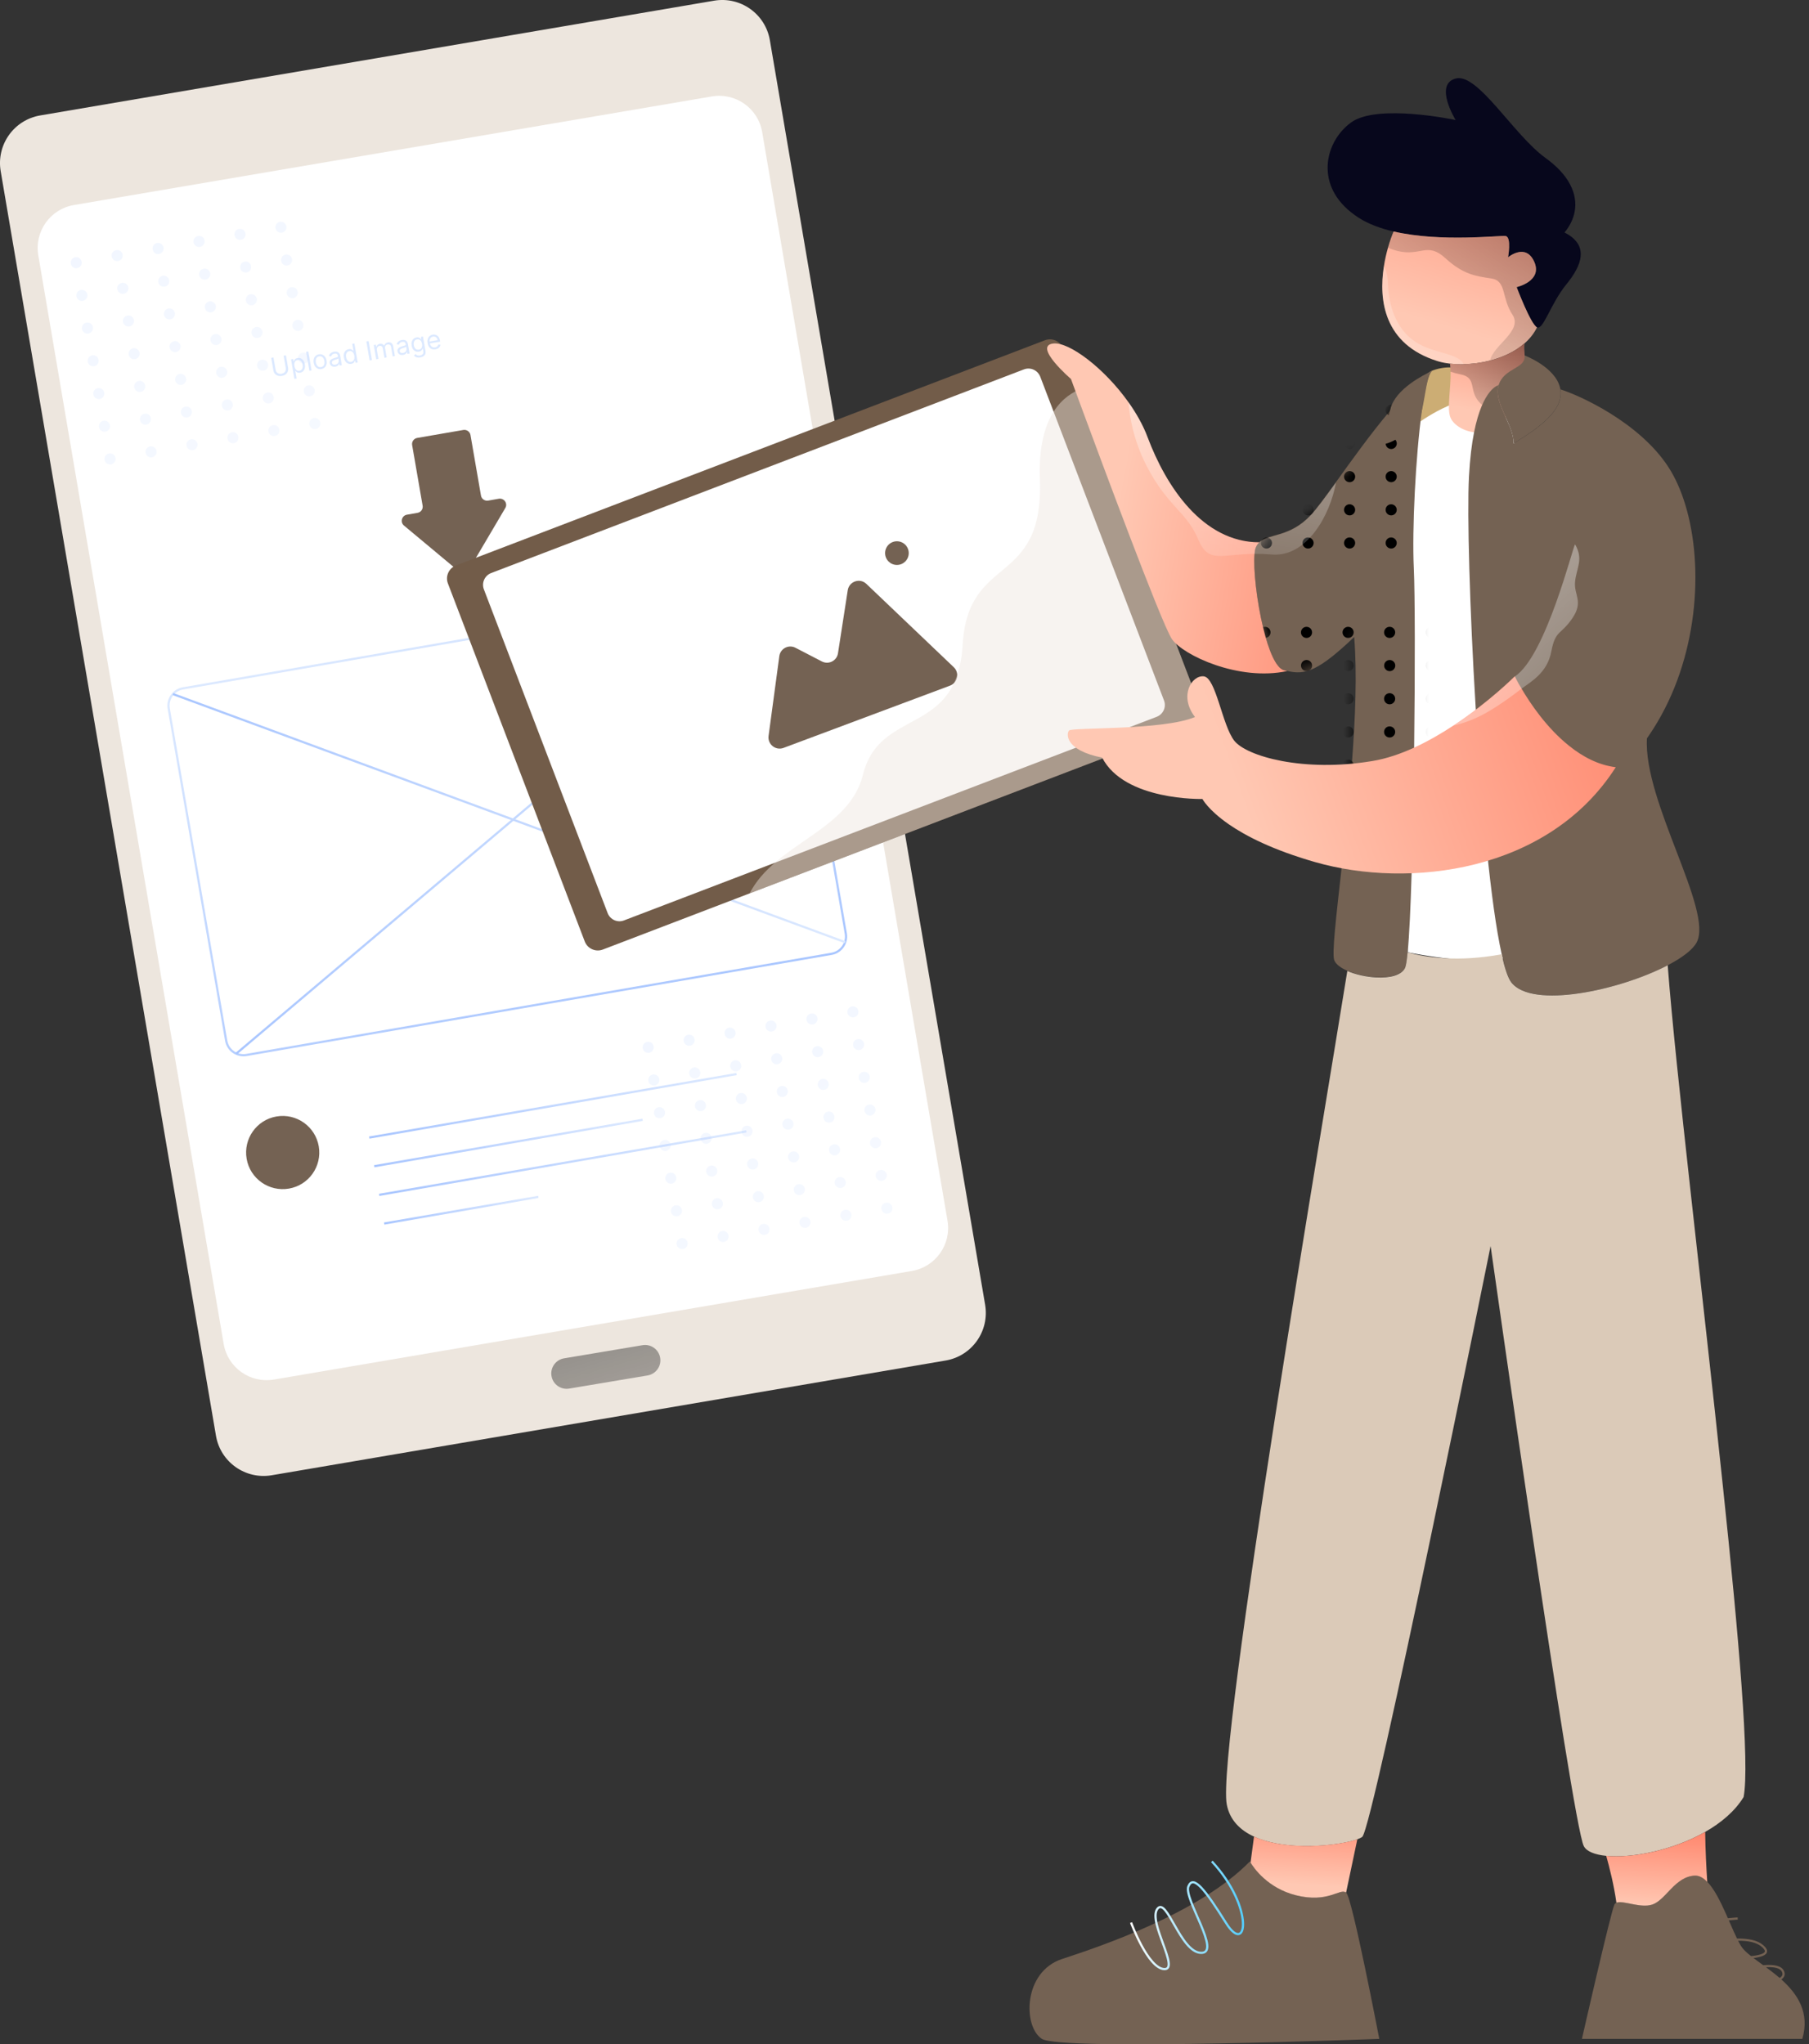<svg width="169" height="191" viewBox="0 0 169 191" fill="none" xmlns="http://www.w3.org/2000/svg">
<rect x="0" y="0" width="169" height="191" fill="#333333" stroke="none"/>
<path d="M88.341 127.113L25.385 137.833C22.925 138.25 20.593 136.601 20.176 134.141L0.064 15.994C-0.353 13.534 1.297 11.202 3.757 10.785L66.713 0.064C69.173 -0.353 71.505 1.297 71.922 3.757L92.033 121.904C92.45 124.364 90.801 126.696 88.341 127.113Z" fill="#EDE6DE"/>
<path d="M85.194 118.745L25.591 128.891C23.373 129.266 21.27 127.779 20.896 125.561L3.576 23.851C3.202 21.633 4.688 19.53 6.906 19.156L66.508 9.009C68.726 8.635 70.829 10.121 71.204 12.339L88.517 114.043C88.898 116.261 87.411 118.364 85.194 118.745Z" fill="white"/>
<path opacity="0.45" d="M60.496 128.509L53.172 129.736C52.392 129.869 51.649 129.337 51.522 128.558C51.389 127.778 51.921 127.035 52.701 126.908L60.025 125.681C60.804 125.548 61.548 126.08 61.675 126.86C61.808 127.639 61.276 128.376 60.496 128.509Z" fill="url(#paint0_linear_28_972)"/>
<path d="M77.682 89.115L23.022 98.566C22.134 98.717 21.282 98.125 21.131 97.23L15.765 66.205C15.614 65.317 16.206 64.465 17.1 64.314L71.76 54.863C72.648 54.712 73.5 55.304 73.651 56.198L79.017 87.223C79.168 88.118 78.57 88.963 77.682 89.115Z" stroke="url(#paint1_linear_28_972)" stroke-width="0.206" stroke-miterlimit="10"/>
<path d="M16.157 64.846L78.95 88.027" stroke="url(#paint2_linear_28_972)" stroke-width="0.206" stroke-miterlimit="10"/>
<path d="M73.138 55.268L22.068 98.445" stroke="url(#paint3_linear_28_972)" stroke-width="0.206" stroke-miterlimit="10"/>
<path d="M26.498 33.236L26.712 33.199L26.915 34.372C26.936 34.493 26.926 34.606 26.886 34.711C26.846 34.815 26.779 34.904 26.685 34.976C26.591 35.048 26.475 35.096 26.336 35.12C26.197 35.144 26.071 35.138 25.959 35.102C25.846 35.065 25.753 35.004 25.68 34.919C25.607 34.834 25.56 34.731 25.539 34.61L25.336 33.437L25.55 33.4L25.75 34.556C25.765 34.642 25.797 34.716 25.847 34.776C25.897 34.837 25.96 34.88 26.037 34.907C26.114 34.932 26.203 34.937 26.301 34.92C26.4 34.903 26.481 34.869 26.546 34.819C26.61 34.768 26.655 34.706 26.681 34.632C26.707 34.558 26.713 34.478 26.698 34.392L26.498 33.236ZM27.505 35.399L27.19 33.573L27.387 33.539L27.423 33.75L27.448 33.745C27.459 33.72 27.474 33.687 27.494 33.647C27.515 33.605 27.548 33.566 27.594 33.53C27.639 33.492 27.705 33.466 27.792 33.451C27.904 33.431 28.007 33.442 28.102 33.483C28.197 33.525 28.277 33.592 28.343 33.687C28.409 33.781 28.453 33.898 28.478 34.038C28.502 34.178 28.499 34.304 28.469 34.416C28.439 34.527 28.386 34.618 28.311 34.689C28.236 34.759 28.143 34.804 28.033 34.823C27.948 34.838 27.877 34.836 27.821 34.816C27.764 34.796 27.719 34.771 27.685 34.739C27.651 34.707 27.625 34.68 27.605 34.658L27.588 34.661L27.709 35.364L27.505 35.399ZM27.505 34.202C27.522 34.302 27.552 34.388 27.595 34.46C27.638 34.531 27.691 34.583 27.755 34.617C27.819 34.65 27.892 34.659 27.973 34.645C28.059 34.63 28.126 34.595 28.175 34.54C28.225 34.485 28.258 34.416 28.273 34.335C28.289 34.252 28.289 34.164 28.273 34.069C28.257 33.976 28.228 33.894 28.186 33.824C28.145 33.754 28.091 33.702 28.026 33.668C27.962 33.633 27.886 33.623 27.799 33.638C27.716 33.653 27.65 33.686 27.601 33.738C27.552 33.789 27.519 33.854 27.503 33.934C27.487 34.014 27.488 34.103 27.505 34.202ZM28.801 32.838L29.107 34.609L28.903 34.644L28.597 32.873L28.801 32.838ZM30.025 34.479C29.905 34.499 29.795 34.489 29.695 34.448C29.595 34.406 29.511 34.339 29.442 34.245C29.375 34.151 29.329 34.035 29.305 33.898C29.281 33.76 29.285 33.635 29.318 33.523C29.351 33.411 29.407 33.318 29.487 33.246C29.568 33.173 29.668 33.126 29.788 33.106C29.908 33.085 30.018 33.095 30.117 33.137C30.218 33.178 30.302 33.246 30.37 33.341C30.439 33.435 30.485 33.551 30.509 33.69C30.532 33.827 30.528 33.951 30.495 34.063C30.462 34.174 30.406 34.266 30.325 34.339C30.245 34.411 30.145 34.458 30.025 34.479ZM29.994 34.295C30.085 34.28 30.155 34.243 30.206 34.187C30.257 34.13 30.29 34.061 30.305 33.98C30.32 33.899 30.32 33.814 30.305 33.725C30.289 33.636 30.261 33.556 30.219 33.484C30.178 33.413 30.124 33.358 30.057 33.321C29.99 33.284 29.911 33.273 29.82 33.289C29.728 33.305 29.658 33.341 29.607 33.399C29.556 33.456 29.523 33.526 29.509 33.607C29.494 33.689 29.494 33.774 29.509 33.863C29.524 33.952 29.553 34.032 29.594 34.103C29.636 34.174 29.69 34.228 29.757 34.264C29.823 34.301 29.902 34.311 29.994 34.295ZM31.33 34.257C31.246 34.271 31.167 34.269 31.093 34.249C31.018 34.228 30.956 34.191 30.905 34.138C30.854 34.084 30.821 34.013 30.806 33.927C30.793 33.851 30.797 33.786 30.819 33.734C30.841 33.681 30.875 33.637 30.92 33.601C30.965 33.565 31.017 33.535 31.076 33.512C31.134 33.487 31.194 33.466 31.254 33.447C31.333 33.423 31.397 33.404 31.446 33.39C31.496 33.375 31.531 33.359 31.552 33.342C31.573 33.325 31.581 33.3 31.576 33.267L31.574 33.26C31.56 33.174 31.525 33.112 31.47 33.073C31.416 33.034 31.341 33.022 31.248 33.038C31.15 33.055 31.078 33.09 31.029 33.142C30.982 33.194 30.951 33.246 30.936 33.299L30.731 33.263C30.751 33.176 30.787 33.106 30.837 33.051C30.887 32.995 30.945 32.953 31.01 32.923C31.076 32.892 31.143 32.871 31.21 32.86C31.252 32.852 31.302 32.849 31.359 32.85C31.417 32.85 31.474 32.861 31.532 32.883C31.589 32.905 31.641 32.945 31.686 33.002C31.732 33.059 31.764 33.14 31.782 33.245L31.933 34.12L31.729 34.156L31.698 33.976L31.688 33.977C31.679 34.009 31.661 34.044 31.635 34.082C31.608 34.12 31.57 34.156 31.52 34.188C31.471 34.221 31.407 34.243 31.33 34.257ZM31.329 34.068C31.41 34.054 31.475 34.026 31.525 33.985C31.576 33.944 31.611 33.896 31.63 33.84C31.65 33.785 31.656 33.73 31.646 33.675L31.614 33.488C31.607 33.5 31.59 33.513 31.562 33.526C31.534 33.539 31.502 33.553 31.465 33.565C31.429 33.578 31.393 33.589 31.358 33.6C31.324 33.61 31.296 33.618 31.274 33.625C31.222 33.641 31.175 33.661 31.131 33.685C31.088 33.707 31.055 33.737 31.032 33.772C31.01 33.807 31.003 33.85 31.012 33.902C31.024 33.973 31.06 34.022 31.119 34.049C31.178 34.076 31.248 34.082 31.329 34.068ZM32.812 33.997C32.701 34.016 32.599 34.005 32.505 33.964C32.41 33.922 32.33 33.854 32.264 33.759C32.199 33.664 32.154 33.547 32.129 33.406C32.105 33.267 32.108 33.141 32.138 33.031C32.168 32.92 32.221 32.829 32.297 32.758C32.373 32.688 32.466 32.642 32.578 32.623C32.665 32.608 32.735 32.611 32.791 32.631C32.846 32.65 32.89 32.676 32.923 32.708C32.956 32.739 32.983 32.764 33.002 32.785L33.019 32.782L32.906 32.128L33.11 32.093L33.416 33.864L33.219 33.898L33.184 33.694L33.159 33.698C33.149 33.725 33.133 33.759 33.111 33.801C33.09 33.842 33.056 33.881 33.01 33.919C32.963 33.956 32.897 33.982 32.812 33.997ZM32.808 33.809C32.89 33.795 32.955 33.761 33.005 33.709C33.054 33.656 33.086 33.589 33.102 33.508C33.119 33.426 33.118 33.335 33.101 33.234C33.084 33.135 33.054 33.051 33.012 32.982C32.971 32.912 32.918 32.861 32.854 32.829C32.79 32.797 32.717 32.788 32.634 32.802C32.548 32.817 32.479 32.852 32.429 32.906C32.38 32.96 32.347 33.027 32.331 33.108C32.316 33.187 32.317 33.274 32.333 33.367C32.349 33.462 32.378 33.545 32.421 33.617C32.463 33.689 32.517 33.743 32.582 33.778C32.647 33.813 32.723 33.824 32.808 33.809ZM34.439 31.863L34.745 33.634L34.531 33.671L34.224 31.9L34.439 31.863ZM35.147 33.565L34.918 32.236L35.115 32.202L35.151 32.41L35.168 32.407C35.184 32.331 35.219 32.268 35.273 32.218C35.328 32.168 35.399 32.135 35.485 32.12C35.573 32.105 35.649 32.112 35.715 32.142C35.78 32.171 35.835 32.218 35.88 32.284L35.894 32.281C35.916 32.207 35.958 32.143 36.019 32.091C36.08 32.039 36.158 32.004 36.253 31.988C36.372 31.967 36.476 31.987 36.564 32.049C36.652 32.109 36.71 32.218 36.737 32.374L36.891 33.263L36.687 33.298L36.533 32.41C36.516 32.312 36.477 32.246 36.416 32.213C36.355 32.18 36.288 32.17 36.216 32.183C36.122 32.199 36.055 32.24 36.013 32.305C35.972 32.37 35.958 32.445 35.973 32.531L36.123 33.396L35.915 33.432L35.758 32.522C35.745 32.447 35.71 32.39 35.653 32.352C35.596 32.314 35.529 32.302 35.451 32.315C35.398 32.324 35.351 32.347 35.31 32.383C35.269 32.419 35.239 32.465 35.22 32.52C35.201 32.574 35.197 32.634 35.208 32.699L35.352 33.529L35.147 33.565ZM37.66 33.162C37.576 33.177 37.497 33.174 37.422 33.154C37.348 33.134 37.286 33.097 37.235 33.043C37.184 32.989 37.151 32.919 37.136 32.832C37.123 32.756 37.127 32.692 37.149 32.639C37.171 32.587 37.205 32.542 37.25 32.506C37.295 32.471 37.347 32.441 37.406 32.417C37.464 32.393 37.524 32.371 37.584 32.352C37.663 32.328 37.727 32.309 37.776 32.295C37.826 32.281 37.861 32.265 37.882 32.247C37.903 32.23 37.911 32.205 37.906 32.172L37.904 32.165C37.889 32.08 37.855 32.018 37.8 31.978C37.746 31.939 37.671 31.928 37.578 31.944C37.48 31.961 37.407 31.995 37.359 32.047C37.311 32.1 37.28 32.152 37.266 32.204L37.061 32.169C37.081 32.082 37.117 32.011 37.166 31.956C37.217 31.901 37.275 31.858 37.34 31.828C37.406 31.798 37.473 31.777 37.539 31.765C37.582 31.758 37.632 31.755 37.689 31.755C37.747 31.756 37.804 31.767 37.861 31.789C37.919 31.811 37.971 31.85 38.016 31.907C38.062 31.964 38.094 32.045 38.112 32.151L38.263 33.026L38.059 33.061L38.028 32.881L38.018 32.883C38.009 32.914 37.991 32.949 37.965 32.987C37.938 33.026 37.9 33.061 37.85 33.094C37.801 33.126 37.737 33.149 37.66 33.162ZM37.659 32.973C37.74 32.959 37.805 32.932 37.855 32.891C37.906 32.849 37.941 32.801 37.96 32.746C37.98 32.691 37.986 32.636 37.976 32.58L37.944 32.393C37.937 32.405 37.919 32.418 37.892 32.432C37.864 32.445 37.832 32.458 37.795 32.471C37.759 32.483 37.723 32.495 37.688 32.505C37.654 32.516 37.626 32.524 37.604 32.531C37.552 32.547 37.505 32.566 37.461 32.59C37.418 32.613 37.385 32.642 37.362 32.677C37.34 32.712 37.333 32.755 37.342 32.807C37.354 32.878 37.39 32.927 37.449 32.955C37.508 32.981 37.578 32.987 37.659 32.973ZM39.263 33.394C39.164 33.411 39.077 33.413 39.002 33.4C38.927 33.388 38.862 33.365 38.808 33.332C38.754 33.3 38.709 33.263 38.674 33.222L38.816 33.08C38.839 33.101 38.867 33.124 38.901 33.151C38.935 33.177 38.978 33.198 39.031 33.213C39.085 33.228 39.151 33.228 39.232 33.215C39.339 33.196 39.423 33.155 39.484 33.091C39.544 33.027 39.565 32.94 39.546 32.829L39.499 32.559L39.482 32.562C39.471 32.589 39.455 32.623 39.434 32.663C39.413 32.703 39.379 32.741 39.332 32.778C39.286 32.813 39.22 32.839 39.134 32.854C39.026 32.872 38.926 32.864 38.832 32.828C38.738 32.792 38.658 32.729 38.592 32.641C38.526 32.553 38.481 32.439 38.457 32.301C38.434 32.165 38.437 32.042 38.468 31.933C38.498 31.823 38.551 31.734 38.627 31.663C38.703 31.593 38.796 31.548 38.908 31.529C38.995 31.514 39.066 31.516 39.121 31.536C39.178 31.555 39.222 31.581 39.256 31.613C39.289 31.644 39.316 31.669 39.335 31.69L39.356 31.686L39.319 31.475L39.516 31.441L39.753 32.807C39.772 32.922 39.762 33.019 39.723 33.099C39.684 33.18 39.624 33.245 39.543 33.293C39.462 33.342 39.369 33.376 39.263 33.394ZM39.13 32.666C39.212 32.652 39.277 32.621 39.327 32.574C39.377 32.526 39.411 32.465 39.428 32.39C39.446 32.314 39.446 32.227 39.429 32.13C39.412 32.034 39.383 31.952 39.342 31.884C39.3 31.815 39.248 31.765 39.184 31.734C39.12 31.702 39.047 31.693 38.964 31.708C38.877 31.723 38.809 31.757 38.759 31.811C38.71 31.864 38.677 31.931 38.661 32.009C38.645 32.088 38.645 32.172 38.661 32.262C38.677 32.355 38.705 32.434 38.746 32.499C38.788 32.565 38.841 32.613 38.905 32.643C38.969 32.673 39.044 32.681 39.13 32.666ZM40.681 32.636C40.553 32.658 40.438 32.649 40.335 32.609C40.233 32.568 40.148 32.5 40.081 32.407C40.013 32.313 39.968 32.198 39.944 32.062C39.921 31.926 39.925 31.802 39.956 31.689C39.989 31.576 40.044 31.483 40.123 31.409C40.203 31.335 40.303 31.287 40.423 31.267C40.492 31.255 40.562 31.254 40.634 31.266C40.705 31.277 40.773 31.304 40.837 31.346C40.902 31.388 40.958 31.448 41.005 31.527C41.053 31.607 41.087 31.708 41.108 31.832L41.123 31.918L40.1 32.095L40.069 31.919L40.885 31.778C40.873 31.703 40.846 31.639 40.806 31.585C40.766 31.531 40.716 31.492 40.655 31.468C40.595 31.443 40.529 31.437 40.455 31.45C40.373 31.464 40.306 31.496 40.254 31.547C40.202 31.597 40.166 31.657 40.145 31.726C40.125 31.796 40.121 31.867 40.133 31.94L40.154 32.058C40.171 32.158 40.203 32.24 40.25 32.304C40.297 32.367 40.355 32.411 40.423 32.437C40.492 32.462 40.567 32.467 40.65 32.453C40.703 32.444 40.75 32.428 40.791 32.405C40.832 32.382 40.866 32.352 40.892 32.316C40.919 32.28 40.936 32.237 40.946 32.188L41.152 32.209C41.143 32.279 41.118 32.344 41.078 32.404C41.038 32.462 40.984 32.512 40.917 32.553C40.85 32.593 40.771 32.62 40.681 32.636Z" fill="#DCE9FF"/>
<path d="M47.205 47.466L43.785 53.268C43.604 53.576 43.187 53.648 42.915 53.419L37.742 49.104C37.361 48.79 37.53 48.173 38.014 48.089L39.011 47.913C39.325 47.859 39.537 47.557 39.482 47.243L38.503 41.586C38.449 41.272 38.66 40.97 38.975 40.916L43.283 40.172C43.598 40.118 43.9 40.33 43.954 40.644L44.933 46.3C44.987 46.614 45.29 46.826 45.604 46.771L46.601 46.596C47.097 46.518 47.459 47.043 47.205 47.466Z" fill="#746253"/>
<path d="M29.779 107.098C30.1 108.959 28.855 110.73 26.994 111.05C25.132 111.37 23.362 110.125 23.041 108.264C22.721 106.403 23.966 104.632 25.827 104.312C27.689 103.992 29.453 105.237 29.779 107.098Z" fill="#746253"/>
<path d="M34.497 106.283L68.803 100.349" stroke="url(#paint4_linear_28_972)" stroke-width="0.206" stroke-miterlimit="10"/>
<path d="M34.963 108.96L60.035 104.621" stroke="url(#paint5_linear_28_972)" stroke-width="0.206" stroke-miterlimit="10"/>
<path d="M35.422 111.637L69.728 105.703" stroke="url(#paint6_linear_28_972)" stroke-width="0.206" stroke-miterlimit="10"/>
<path d="M35.889 114.314L50.295 111.824" stroke="url(#paint7_linear_28_972)" stroke-width="0.206" stroke-miterlimit="10"/>
<g opacity="0.17">
<path d="M7.629 24.455C7.678 24.739 7.49 25.005 7.206 25.053C6.922 25.102 6.657 24.914 6.608 24.63C6.56 24.346 6.747 24.08 7.031 24.032C7.309 23.984 7.581 24.171 7.629 24.455Z" fill="url(#paint8_linear_28_972)"/>
<path d="M11.456 23.79C11.504 24.074 11.317 24.34 11.033 24.388C10.749 24.436 10.483 24.249 10.434 23.965C10.386 23.681 10.573 23.415 10.857 23.367C11.135 23.318 11.407 23.512 11.456 23.79Z" fill="url(#paint9_linear_28_972)"/>
<path d="M15.281 23.13C15.329 23.414 15.142 23.68 14.858 23.729C14.574 23.777 14.308 23.59 14.259 23.305C14.211 23.021 14.399 22.756 14.683 22.707C14.96 22.659 15.232 22.846 15.281 23.13Z" fill="url(#paint10_linear_28_972)"/>
<path d="M19.107 22.466C19.155 22.75 18.968 23.016 18.684 23.064C18.4 23.113 18.134 22.925 18.086 22.641C18.037 22.357 18.225 22.091 18.509 22.043C18.787 21.995 19.059 22.188 19.107 22.466Z" fill="url(#paint11_linear_28_972)"/>
<path d="M22.93 21.809C22.979 22.093 22.791 22.358 22.507 22.407C22.223 22.455 21.957 22.268 21.909 21.984C21.861 21.7 22.048 21.434 22.332 21.386C22.61 21.337 22.882 21.525 22.93 21.809Z" fill="url(#paint12_linear_28_972)"/>
<path d="M26.756 21.143C26.805 21.427 26.617 21.693 26.333 21.741C26.049 21.79 25.784 21.602 25.735 21.318C25.687 21.034 25.874 20.768 26.158 20.72C26.436 20.678 26.708 20.865 26.756 21.143Z" fill="url(#paint13_linear_28_972)"/>
<path d="M8.158 27.508C8.206 27.792 8.019 28.058 7.735 28.106C7.451 28.154 7.185 27.967 7.136 27.683C7.088 27.399 7.275 27.133 7.56 27.085C7.844 27.042 8.109 27.23 8.158 27.508Z" fill="url(#paint14_linear_28_972)"/>
<path d="M11.984 26.849C12.032 27.133 11.845 27.398 11.561 27.447C11.277 27.495 11.011 27.308 10.963 27.024C10.914 26.74 11.102 26.474 11.386 26.425C11.67 26.377 11.936 26.564 11.984 26.849Z" fill="url(#paint15_linear_28_972)"/>
<path d="M15.809 26.184C15.857 26.468 15.67 26.734 15.386 26.782C15.102 26.83 14.836 26.643 14.788 26.359C14.739 26.075 14.927 25.809 15.211 25.761C15.495 25.718 15.761 25.906 15.809 26.184Z" fill="url(#paint16_linear_28_972)"/>
<path d="M19.632 25.526C19.681 25.81 19.493 26.076 19.209 26.124C18.925 26.172 18.66 25.985 18.611 25.701C18.563 25.417 18.75 25.151 19.034 25.103C19.318 25.055 19.584 25.242 19.632 25.526Z" fill="url(#paint17_linear_28_972)"/>
<path d="M23.459 24.861C23.507 25.145 23.32 25.411 23.035 25.459C22.752 25.508 22.486 25.32 22.437 25.036C22.389 24.752 22.576 24.486 22.86 24.438C23.144 24.396 23.41 24.583 23.459 24.861Z" fill="url(#paint18_linear_28_972)"/>
<path d="M27.285 24.202C27.333 24.486 27.146 24.752 26.862 24.8C26.578 24.849 26.312 24.661 26.264 24.377C26.215 24.093 26.402 23.827 26.686 23.779C26.971 23.731 27.236 23.918 27.285 24.202Z" fill="url(#paint19_linear_28_972)"/>
<path d="M8.68 30.564C8.729 30.848 8.541 31.114 8.257 31.162C7.973 31.21 7.707 31.023 7.659 30.739C7.611 30.455 7.798 30.189 8.082 30.141C8.366 30.092 8.632 30.286 8.68 30.564Z" fill="url(#paint20_linear_28_972)"/>
<path d="M12.511 29.904C12.56 30.188 12.372 30.454 12.088 30.503C11.804 30.551 11.538 30.363 11.49 30.079C11.442 29.796 11.629 29.53 11.913 29.481C12.191 29.433 12.457 29.62 12.511 29.904Z" fill="url(#paint21_linear_28_972)"/>
<path d="M16.337 29.239C16.386 29.523 16.198 29.789 15.914 29.837C15.63 29.885 15.364 29.698 15.316 29.414C15.268 29.13 15.455 28.864 15.739 28.816C16.017 28.767 16.289 28.961 16.337 29.239Z" fill="url(#paint22_linear_28_972)"/>
<path d="M20.163 28.582C20.211 28.866 20.024 29.132 19.74 29.18C19.456 29.228 19.19 29.041 19.141 28.757C19.093 28.473 19.28 28.207 19.564 28.159C19.842 28.11 20.114 28.298 20.163 28.582Z" fill="url(#paint23_linear_28_972)"/>
<path d="M23.989 27.916C24.037 28.2 23.85 28.466 23.566 28.515C23.282 28.563 23.016 28.375 22.968 28.091C22.919 27.807 23.107 27.541 23.391 27.493C23.669 27.445 23.941 27.638 23.989 27.916Z" fill="url(#paint24_linear_28_972)"/>
<path d="M27.812 27.258C27.86 27.542 27.673 27.808 27.389 27.856C27.105 27.904 26.839 27.717 26.791 27.433C26.742 27.149 26.93 26.883 27.214 26.835C27.492 26.787 27.764 26.974 27.812 27.258Z" fill="url(#paint25_linear_28_972)"/>
<path d="M9.214 33.622C9.263 33.906 9.075 34.172 8.791 34.22C8.507 34.269 8.241 34.081 8.193 33.797C8.145 33.513 8.332 33.247 8.616 33.199C8.9 33.151 9.166 33.338 9.214 33.622Z" fill="url(#paint26_linear_28_972)"/>
<path d="M13.041 32.958C13.089 33.242 12.902 33.507 12.618 33.556C12.334 33.604 12.068 33.417 12.019 33.133C11.971 32.849 12.158 32.583 12.442 32.535C12.726 32.492 12.992 32.679 13.041 32.958Z" fill="url(#paint27_linear_28_972)"/>
<path d="M16.864 32.298C16.912 32.582 16.725 32.848 16.441 32.897C16.157 32.945 15.891 32.758 15.843 32.474C15.794 32.19 15.982 31.924 16.266 31.875C16.55 31.827 16.816 32.014 16.864 32.298Z" fill="url(#paint28_linear_28_972)"/>
<path d="M20.689 31.634C20.737 31.918 20.55 32.184 20.266 32.232C19.982 32.28 19.716 32.093 19.668 31.809C19.619 31.525 19.807 31.259 20.091 31.211C20.375 31.168 20.641 31.356 20.689 31.634Z" fill="url(#paint29_linear_28_972)"/>
<path d="M24.515 30.974C24.564 31.259 24.376 31.524 24.092 31.573C23.808 31.621 23.542 31.434 23.494 31.15C23.446 30.866 23.633 30.6 23.917 30.551C24.201 30.503 24.467 30.69 24.515 30.974Z" fill="url(#paint30_linear_28_972)"/>
<path d="M28.341 30.316C28.39 30.6 28.202 30.866 27.918 30.914C27.634 30.962 27.368 30.775 27.32 30.491C27.272 30.207 27.459 29.941 27.743 29.893C28.027 29.845 28.293 30.032 28.341 30.316Z" fill="url(#paint31_linear_28_972)"/>
<path d="M9.738 36.681C9.786 36.965 9.599 37.231 9.315 37.279C9.031 37.328 8.765 37.14 8.717 36.856C8.668 36.572 8.856 36.306 9.14 36.258C9.424 36.21 9.69 36.397 9.738 36.681Z" fill="url(#paint32_linear_28_972)"/>
<path d="M13.564 36.016C13.612 36.3 13.425 36.566 13.141 36.614C12.857 36.662 12.591 36.475 12.543 36.191C12.494 35.907 12.682 35.641 12.966 35.593C13.25 35.544 13.516 35.738 13.564 36.016Z" fill="url(#paint33_linear_28_972)"/>
<path d="M17.389 35.356C17.438 35.64 17.25 35.906 16.966 35.954C16.682 36.002 16.416 35.815 16.368 35.531C16.32 35.247 16.507 34.981 16.791 34.933C17.075 34.885 17.341 35.072 17.389 35.356Z" fill="url(#paint34_linear_28_972)"/>
<path d="M21.22 34.692C21.269 34.976 21.081 35.242 20.797 35.29C20.513 35.338 20.247 35.151 20.199 34.867C20.151 34.583 20.338 34.317 20.622 34.269C20.9 34.22 21.166 34.414 21.22 34.692Z" fill="url(#paint35_linear_28_972)"/>
<path d="M25.044 34.033C25.092 34.317 24.904 34.583 24.62 34.632C24.337 34.68 24.071 34.493 24.022 34.209C23.974 33.925 24.161 33.659 24.445 33.61C24.723 33.562 24.995 33.749 25.044 34.033Z" fill="url(#paint36_linear_28_972)"/>
<path d="M28.87 33.369C28.918 33.653 28.731 33.919 28.447 33.967C28.163 34.015 27.897 33.828 27.848 33.544C27.8 33.26 27.987 32.994 28.271 32.946C28.549 32.903 28.821 33.091 28.87 33.369Z" fill="url(#paint37_linear_28_972)"/>
<path d="M10.273 39.732C10.321 40.016 10.134 40.282 9.85 40.33C9.566 40.379 9.3 40.191 9.252 39.907C9.203 39.623 9.391 39.357 9.675 39.309C9.953 39.267 10.225 39.454 10.273 39.732Z" fill="url(#paint38_linear_28_972)"/>
<path d="M14.099 39.073C14.148 39.357 13.96 39.623 13.676 39.671C13.392 39.719 13.126 39.532 13.078 39.248C13.03 38.964 13.217 38.698 13.501 38.65C13.785 38.602 14.051 38.789 14.099 39.073Z" fill="url(#paint39_linear_28_972)"/>
<path d="M17.924 38.408C17.973 38.692 17.785 38.958 17.501 39.006C17.217 39.055 16.951 38.867 16.903 38.583C16.855 38.299 17.042 38.033 17.326 37.985C17.61 37.943 17.876 38.13 17.924 38.408Z" fill="url(#paint40_linear_28_972)"/>
<path d="M21.748 37.749C21.796 38.033 21.609 38.299 21.325 38.347C21.041 38.396 20.775 38.208 20.726 37.924C20.678 37.64 20.865 37.374 21.149 37.326C21.433 37.278 21.699 37.465 21.748 37.749Z" fill="url(#paint41_linear_28_972)"/>
<path d="M25.574 37.092C25.622 37.376 25.435 37.642 25.151 37.69C24.867 37.738 24.601 37.551 24.552 37.267C24.504 36.983 24.692 36.717 24.976 36.669C25.259 36.62 25.525 36.808 25.574 37.092Z" fill="url(#paint42_linear_28_972)"/>
<path d="M29.4 36.426C29.448 36.71 29.261 36.976 28.977 37.024C28.693 37.073 28.427 36.886 28.379 36.601C28.33 36.317 28.518 36.051 28.802 36.003C29.086 35.955 29.352 36.148 29.4 36.426Z" fill="url(#paint43_linear_28_972)"/>
<path d="M10.796 42.788C10.845 43.072 10.658 43.338 10.373 43.387C10.089 43.435 9.824 43.248 9.775 42.964C9.727 42.68 9.914 42.414 10.198 42.365C10.482 42.317 10.748 42.511 10.796 42.788Z" fill="url(#paint44_linear_28_972)"/>
<path d="M14.623 42.129C14.671 42.413 14.484 42.679 14.2 42.727C13.916 42.776 13.65 42.588 13.601 42.304C13.553 42.02 13.74 41.754 14.024 41.706C14.308 41.658 14.574 41.845 14.623 42.129Z" fill="url(#paint45_linear_28_972)"/>
<path d="M18.448 41.465C18.496 41.749 18.309 42.015 18.025 42.063C17.741 42.111 17.475 41.924 17.427 41.64C17.378 41.356 17.566 41.09 17.85 41.042C18.134 40.994 18.399 41.187 18.448 41.465Z" fill="url(#paint46_linear_28_972)"/>
<path d="M22.271 40.807C22.319 41.092 22.132 41.357 21.848 41.406C21.564 41.454 21.298 41.267 21.25 40.983C21.201 40.699 21.389 40.433 21.673 40.385C21.957 40.336 22.223 40.523 22.271 40.807Z" fill="url(#paint47_linear_28_972)"/>
<path d="M26.097 40.141C26.146 40.425 25.958 40.691 25.674 40.739C25.39 40.788 25.124 40.6 25.076 40.316C25.028 40.032 25.215 39.766 25.499 39.718C25.783 39.67 26.049 39.863 26.097 40.141Z" fill="url(#paint48_linear_28_972)"/>
<path d="M29.923 39.483C29.972 39.767 29.784 40.033 29.5 40.081C29.216 40.129 28.951 39.942 28.902 39.658C28.854 39.374 29.041 39.108 29.325 39.06C29.609 39.011 29.875 39.199 29.923 39.483Z" fill="url(#paint49_linear_28_972)"/>
</g>
<g opacity="0.17">
<path d="M61.064 97.761C61.112 98.045 60.925 98.311 60.641 98.36C60.357 98.408 60.091 98.221 60.043 97.936C59.994 97.653 60.182 97.387 60.466 97.338C60.75 97.29 61.016 97.477 61.064 97.761Z" fill="url(#paint50_linear_28_972)"/>
<path d="M64.89 97.096C64.939 97.38 64.751 97.646 64.467 97.694C64.183 97.742 63.917 97.555 63.869 97.271C63.821 96.987 64.008 96.721 64.292 96.673C64.576 96.624 64.842 96.818 64.89 97.096Z" fill="url(#paint51_linear_28_972)"/>
<path d="M68.715 96.437C68.764 96.721 68.576 96.987 68.292 97.036C68.008 97.084 67.743 96.897 67.694 96.613C67.646 96.329 67.833 96.063 68.117 96.014C68.401 95.966 68.667 96.153 68.715 96.437Z" fill="url(#paint52_linear_28_972)"/>
<path d="M72.539 95.774C72.587 96.058 72.4 96.324 72.116 96.372C71.832 96.421 71.566 96.234 71.517 95.949C71.469 95.665 71.656 95.4 71.94 95.351C72.224 95.303 72.49 95.496 72.539 95.774Z" fill="url(#paint53_linear_28_972)"/>
<path d="M76.365 95.115C76.413 95.399 76.226 95.665 75.942 95.713C75.658 95.761 75.392 95.574 75.344 95.29C75.295 95.006 75.483 94.74 75.766 94.692C76.051 94.644 76.317 94.831 76.365 95.115Z" fill="url(#paint54_linear_28_972)"/>
<path d="M80.191 94.449C80.239 94.733 80.052 94.999 79.768 95.048C79.484 95.096 79.218 94.909 79.17 94.625C79.121 94.341 79.309 94.075 79.593 94.026C79.877 93.978 80.143 94.171 80.191 94.449Z" fill="url(#paint55_linear_28_972)"/>
<path d="M61.591 100.814C61.64 101.098 61.452 101.364 61.168 101.413C60.884 101.461 60.618 101.274 60.57 100.99C60.522 100.705 60.709 100.44 60.993 100.391C61.277 100.349 61.543 100.536 61.591 100.814Z" fill="url(#paint56_linear_28_972)"/>
<path d="M65.418 100.155C65.466 100.439 65.278 100.705 64.995 100.753C64.71 100.802 64.445 100.614 64.396 100.33C64.348 100.046 64.535 99.78 64.819 99.732C65.103 99.684 65.369 99.871 65.418 100.155Z" fill="url(#paint57_linear_28_972)"/>
<path d="M69.249 99.489C69.297 99.773 69.11 100.039 68.826 100.087C68.542 100.136 68.276 99.948 68.227 99.664C68.179 99.38 68.366 99.114 68.65 99.066C68.928 99.024 69.194 99.211 69.249 99.489Z" fill="url(#paint58_linear_28_972)"/>
<path d="M73.074 98.831C73.122 99.115 72.935 99.381 72.651 99.43C72.367 99.478 72.101 99.29 72.052 99.007C72.004 98.722 72.192 98.457 72.475 98.408C72.754 98.36 73.025 98.547 73.074 98.831Z" fill="url(#paint59_linear_28_972)"/>
<path d="M76.897 98.166C76.945 98.451 76.758 98.716 76.474 98.765C76.19 98.813 75.924 98.626 75.876 98.342C75.827 98.058 76.015 97.792 76.299 97.743C76.577 97.701 76.849 97.888 76.897 98.166Z" fill="url(#paint60_linear_28_972)"/>
<path d="M80.723 97.507C80.772 97.791 80.584 98.057 80.3 98.106C80.016 98.154 79.75 97.967 79.702 97.683C79.654 97.399 79.841 97.133 80.125 97.084C80.403 97.036 80.675 97.223 80.723 97.507Z" fill="url(#paint61_linear_28_972)"/>
<path d="M62.122 103.871C62.17 104.155 61.983 104.42 61.699 104.469C61.415 104.517 61.149 104.33 61.1 104.046C61.052 103.762 61.239 103.496 61.523 103.448C61.807 103.399 62.073 103.587 62.122 103.871Z" fill="url(#paint62_linear_28_972)"/>
<path d="M65.948 103.212C65.996 103.496 65.809 103.762 65.525 103.81C65.241 103.859 64.975 103.671 64.927 103.387C64.878 103.103 65.066 102.837 65.35 102.789C65.634 102.741 65.9 102.928 65.948 103.212Z" fill="url(#paint63_linear_28_972)"/>
<path d="M69.773 102.548C69.821 102.832 69.634 103.098 69.35 103.146C69.066 103.194 68.8 103.007 68.752 102.723C68.703 102.439 68.891 102.173 69.175 102.125C69.459 102.076 69.725 102.27 69.773 102.548Z" fill="url(#paint64_linear_28_972)"/>
<path d="M73.596 101.889C73.645 102.173 73.457 102.439 73.173 102.488C72.889 102.536 72.623 102.349 72.575 102.065C72.527 101.781 72.714 101.515 72.998 101.466C73.282 101.418 73.548 101.605 73.596 101.889Z" fill="url(#paint65_linear_28_972)"/>
<path d="M77.422 101.224C77.471 101.508 77.283 101.774 76.999 101.822C76.715 101.871 76.45 101.683 76.401 101.399C76.353 101.115 76.54 100.849 76.824 100.801C77.108 100.753 77.374 100.946 77.422 101.224Z" fill="url(#paint66_linear_28_972)"/>
<path d="M81.249 100.566C81.297 100.85 81.11 101.115 80.826 101.164C80.542 101.212 80.276 101.025 80.227 100.741C80.179 100.457 80.366 100.191 80.65 100.143C80.934 100.094 81.2 100.282 81.249 100.566Z" fill="url(#paint67_linear_28_972)"/>
<path d="M62.649 106.93C62.697 107.214 62.51 107.48 62.226 107.528C61.942 107.576 61.676 107.389 61.628 107.105C61.579 106.821 61.767 106.555 62.051 106.507C62.335 106.458 62.601 106.646 62.649 106.93Z" fill="url(#paint68_linear_28_972)"/>
<path d="M66.475 106.264C66.523 106.548 66.336 106.814 66.052 106.862C65.768 106.91 65.502 106.723 65.454 106.439C65.406 106.155 65.593 105.889 65.877 105.841C66.161 105.798 66.427 105.986 66.475 106.264Z" fill="url(#paint69_linear_28_972)"/>
<path d="M70.3 105.604C70.349 105.888 70.161 106.154 69.877 106.203C69.593 106.251 69.327 106.064 69.279 105.78C69.231 105.496 69.418 105.23 69.702 105.181C69.986 105.133 70.252 105.32 70.3 105.604Z" fill="url(#paint70_linear_28_972)"/>
<path d="M74.124 104.941C74.172 105.225 73.985 105.491 73.701 105.539C73.417 105.588 73.151 105.4 73.102 105.116C73.054 104.832 73.241 104.566 73.525 104.518C73.809 104.476 74.075 104.663 74.124 104.941Z" fill="url(#paint71_linear_28_972)"/>
<path d="M77.955 104.282C78.003 104.566 77.816 104.832 77.532 104.88C77.248 104.928 76.982 104.741 76.933 104.457C76.885 104.173 77.072 103.907 77.356 103.859C77.634 103.811 77.9 103.998 77.955 104.282Z" fill="url(#paint72_linear_28_972)"/>
<path d="M81.781 103.617C81.829 103.901 81.642 104.167 81.358 104.215C81.074 104.264 80.808 104.076 80.76 103.792C80.711 103.508 80.898 103.243 81.183 103.194C81.46 103.152 81.733 103.339 81.781 103.617Z" fill="url(#paint73_linear_28_972)"/>
<path d="M63.178 109.987C63.227 110.271 63.039 110.537 62.755 110.586C62.471 110.634 62.205 110.447 62.157 110.163C62.109 109.879 62.296 109.613 62.58 109.564C62.858 109.516 63.13 109.703 63.178 109.987Z" fill="url(#paint74_linear_28_972)"/>
<path d="M67.004 109.322C67.053 109.606 66.865 109.872 66.581 109.92C66.297 109.968 66.031 109.781 65.983 109.497C65.935 109.213 66.122 108.947 66.406 108.899C66.69 108.85 66.956 109.044 67.004 109.322Z" fill="url(#paint75_linear_28_972)"/>
<path d="M70.83 108.663C70.878 108.947 70.691 109.213 70.407 109.262C70.123 109.31 69.857 109.123 69.808 108.839C69.76 108.555 69.947 108.289 70.231 108.24C70.515 108.192 70.781 108.379 70.83 108.663Z" fill="url(#paint76_linear_28_972)"/>
<path d="M74.653 107.999C74.701 108.283 74.514 108.549 74.23 108.598C73.946 108.646 73.68 108.459 73.632 108.175C73.583 107.891 73.771 107.625 74.055 107.576C74.339 107.528 74.605 107.721 74.653 107.999Z" fill="url(#paint77_linear_28_972)"/>
<path d="M78.479 107.341C78.527 107.625 78.34 107.891 78.056 107.939C77.772 107.987 77.506 107.8 77.458 107.516C77.409 107.232 77.597 106.966 77.881 106.918C78.165 106.869 78.431 107.057 78.479 107.341Z" fill="url(#paint78_linear_28_972)"/>
<path d="M82.305 106.675C82.354 106.959 82.166 107.225 81.882 107.274C81.598 107.322 81.332 107.135 81.284 106.851C81.236 106.567 81.423 106.301 81.707 106.252C81.991 106.204 82.257 106.397 82.305 106.675Z" fill="url(#paint79_linear_28_972)"/>
<path d="M63.707 113.038C63.755 113.322 63.568 113.588 63.284 113.637C63 113.685 62.734 113.498 62.685 113.214C62.637 112.93 62.824 112.664 63.108 112.615C63.392 112.573 63.658 112.76 63.707 113.038Z" fill="url(#paint80_linear_28_972)"/>
<path d="M67.533 112.379C67.581 112.663 67.394 112.929 67.11 112.977C66.826 113.026 66.56 112.838 66.511 112.554C66.463 112.27 66.65 112.004 66.934 111.956C67.219 111.908 67.484 112.095 67.533 112.379Z" fill="url(#paint81_linear_28_972)"/>
<path d="M71.358 111.716C71.406 112 71.219 112.266 70.935 112.314C70.651 112.362 70.385 112.175 70.337 111.891C70.288 111.607 70.476 111.341 70.76 111.293C71.044 111.25 71.31 111.438 71.358 111.716Z" fill="url(#paint82_linear_28_972)"/>
<path d="M75.184 111.057C75.233 111.341 75.045 111.607 74.761 111.656C74.477 111.704 74.211 111.517 74.163 111.233C74.115 110.949 74.302 110.683 74.586 110.634C74.87 110.586 75.136 110.773 75.184 111.057Z" fill="url(#paint83_linear_28_972)"/>
<path d="M79.007 110.392C79.056 110.676 78.868 110.942 78.584 110.99C78.3 111.038 78.034 110.851 77.986 110.567C77.938 110.283 78.125 110.017 78.409 109.969C78.693 109.927 78.959 110.114 79.007 110.392Z" fill="url(#paint84_linear_28_972)"/>
<path d="M82.834 109.733C82.882 110.017 82.695 110.283 82.41 110.331C82.126 110.379 81.861 110.192 81.812 109.908C81.764 109.624 81.951 109.358 82.235 109.31C82.519 109.261 82.785 109.449 82.834 109.733Z" fill="url(#paint85_linear_28_972)"/>
<path d="M64.237 116.096C64.285 116.38 64.098 116.646 63.814 116.695C63.53 116.743 63.264 116.556 63.216 116.272C63.167 115.988 63.355 115.722 63.639 115.673C63.923 115.625 64.189 115.818 64.237 116.096Z" fill="url(#paint86_linear_28_972)"/>
<path d="M68.063 115.437C68.111 115.721 67.924 115.987 67.64 116.035C67.356 116.084 67.09 115.896 67.042 115.612C66.993 115.328 67.181 115.062 67.465 115.014C67.743 114.966 68.015 115.153 68.063 115.437Z" fill="url(#paint87_linear_28_972)"/>
<path d="M71.888 114.773C71.937 115.057 71.749 115.323 71.465 115.371C71.181 115.42 70.915 115.232 70.867 114.948C70.819 114.664 71.006 114.398 71.29 114.35C71.568 114.302 71.84 114.495 71.888 114.773Z" fill="url(#paint88_linear_28_972)"/>
<path d="M75.712 114.115C75.76 114.399 75.573 114.664 75.288 114.713C75.004 114.761 74.739 114.574 74.69 114.29C74.642 114.006 74.829 113.74 75.113 113.692C75.397 113.643 75.663 113.831 75.712 114.115Z" fill="url(#paint89_linear_28_972)"/>
<path d="M79.538 113.449C79.586 113.733 79.399 113.999 79.115 114.047C78.831 114.096 78.565 113.908 78.516 113.624C78.468 113.34 78.655 113.074 78.939 113.026C79.223 112.978 79.489 113.171 79.538 113.449Z" fill="url(#paint90_linear_28_972)"/>
<path d="M83.364 112.791C83.412 113.075 83.225 113.341 82.941 113.389C82.657 113.437 82.391 113.25 82.343 112.966C82.294 112.682 82.481 112.416 82.766 112.368C83.05 112.319 83.316 112.507 83.364 112.791Z" fill="url(#paint91_linear_28_972)"/>
</g>
<path d="M111.341 67.679L70.031 83.469L56.32 88.715C55.643 88.974 54.887 88.636 54.628 87.959L41.847 54.517C41.587 53.84 41.931 53.085 42.602 52.825L97.624 31.789C98.301 31.535 99.056 31.874 99.316 32.544L100.796 36.406L112.103 65.987C112.357 66.669 112.018 67.425 111.341 67.679Z" fill="#725C49"/>
<path d="M108.06 66.971L58.295 85.994C57.685 86.23 57.002 85.921 56.767 85.311L45.206 55.066C44.971 54.456 45.279 53.773 45.889 53.537L95.653 34.514C96.264 34.278 96.947 34.586 97.182 35.196L108.743 65.442C108.978 66.052 108.67 66.735 108.06 66.971Z" fill="white"/>
<path d="M71.801 68.761L72.805 61.304C72.901 60.59 73.675 60.192 74.309 60.518L76.781 61.799C77.409 62.126 78.177 61.739 78.285 61.038L79.198 55.146C79.325 54.318 80.334 53.973 80.938 54.553L89.103 62.337C89.659 62.863 89.465 63.793 88.752 64.059L73.191 69.879C72.46 70.145 71.699 69.54 71.801 68.761Z" fill="#746253"/>
<path d="M84.897 51.677C84.897 52.287 84.402 52.783 83.791 52.783C83.181 52.783 82.686 52.287 82.686 51.677C82.686 51.067 83.181 50.571 83.791 50.571C84.402 50.571 84.897 51.067 84.897 51.677Z" fill="#746253"/>
<path opacity="0.45" d="M111.342 67.679L70.032 83.469C72.413 78.798 79.314 77.65 80.614 72.399C82.185 66.029 89.424 68.894 89.932 60.252C90.433 51.611 97.528 54.965 97.147 44.764C96.948 39.392 98.9 37.24 100.797 36.406L112.104 65.987C112.358 66.67 112.019 67.425 111.342 67.679Z" fill="#EDE6DE"/>
<path d="M136.359 37.175C136.359 37.175 133.845 35.586 131.826 40.028C129.808 44.469 129.832 57.383 130.201 60.544C130.569 63.71 131.506 88.97 131.506 88.97C131.506 88.97 139.598 90.686 141.791 88.97C143.985 87.254 142.19 43.708 141.791 42.566C141.392 41.429 140.407 35.242 140.407 35.242L136.359 37.175Z" fill="white"/>
<path d="M131.827 40.022C131.827 40.022 134.426 37.865 137.175 37.315L136.365 34.462C136.365 34.462 135.362 34.076 133.87 34.601C132.377 35.127 131.833 38.421 131.833 38.421V40.022H131.827Z" fill="url(#paint92_linear_28_972)"/>
<path d="M146.33 26.57C144.849 28.383 144.179 30.873 143.586 30.583C142.994 30.287 141.689 26.83 141.689 26.83C141.689 26.83 144.136 26.28 143.333 24.467C142.529 22.654 140.885 24.05 140.885 24.05C140.885 24.05 141.223 22.195 140.674 22.062C140.238 21.965 134.655 22.672 130.195 21.633C128.974 21.343 127.838 20.932 126.914 20.334C124.883 19.022 124.067 17.366 124.031 15.789C123.983 14.025 124.925 12.363 126.243 11.426C128.708 9.674 135.845 11.184 135.99 11.215C135.906 11.082 133.972 7.873 135.996 7.335C138.063 6.785 141.399 12.611 144.39 14.762C146.559 16.321 147.442 18.122 147.097 19.832C146.964 20.485 146.656 21.119 146.161 21.724C148.481 22.902 147.81 24.757 146.33 26.57Z" fill="#07071C"/>
<path d="M143.587 30.583C143.303 31.169 142.892 31.671 142.402 32.1C141.526 32.861 140.384 33.381 139.2 33.689C138.378 33.9 137.532 34.009 136.74 34.027C136.293 34.039 135.864 34.021 135.459 33.973C135.03 33.925 134.637 33.846 134.293 33.737C129.277 32.172 128.794 28.027 129.283 24.896C129.38 24.256 129.519 23.657 129.67 23.138C129.845 22.515 130.038 21.996 130.196 21.627C134.655 22.666 140.239 21.959 140.674 22.056C141.224 22.183 140.886 24.044 140.886 24.044C140.886 24.044 142.529 22.654 143.333 24.461C144.137 26.274 141.689 26.824 141.689 26.824C141.689 26.824 142.995 30.287 143.587 30.583Z" fill="url(#paint93_linear_28_972)"/>
<path d="M130.202 21.626V21.62" stroke="black" stroke-width="0.206" stroke-miterlimit="10"/>
<path d="M142.679 35.634C142.679 36.359 141.893 37.803 140.878 38.903C140.823 38.964 140.763 39.024 140.703 39.085C140.261 39.538 139.784 39.906 139.319 40.13C138.793 40.378 138.231 40.444 137.705 40.384C136.617 40.257 135.675 39.604 135.463 38.897C135.191 38.003 135.548 36.275 135.518 34.727C135.512 34.468 135.493 34.214 135.463 33.972C137.602 34.22 140.582 33.694 142.401 32.099C142.37 32.431 142.389 32.812 142.425 33.205C142.503 34.069 142.679 34.999 142.679 35.634Z" fill="url(#paint94_linear_28_972)"/>
<path opacity="0.45" d="M142.679 35.634C142.679 36.359 141.894 37.803 140.879 38.903C140.558 38.855 140.238 38.77 139.912 38.643C136.352 37.235 138.54 35.398 136.431 34.975C136.062 34.903 135.766 34.818 135.512 34.727C135.506 34.468 135.488 34.214 135.458 33.972C137.597 34.22 140.576 33.694 142.395 32.099C142.365 32.431 142.383 32.812 142.42 33.205C142.504 34.069 142.679 34.999 142.679 35.634Z" fill="url(#paint95_linear_28_972)"/>
<path d="M141.393 41.429C141.453 39.719 139.495 37.628 140.003 35.985C140.505 34.341 142.583 34.462 142.426 33.205C142.426 33.205 145.309 34.287 145.75 36.251C145.762 36.293 145.768 36.335 145.774 36.377C146.094 38.281 143.865 39.937 141.393 41.429Z" fill="#746253"/>
<path d="M133.865 34.602C133.828 34.632 133.792 34.656 133.762 34.686C133.714 34.723 133.671 34.783 133.629 34.862C133.617 34.886 133.599 34.916 133.587 34.946C133.563 34.989 133.544 35.031 133.526 35.079C133.272 35.69 133.037 36.874 132.831 38.373V38.385C132.251 42.633 131.907 49.425 132.082 53.112C132.191 55.462 132.203 62.508 132.112 69.857C132.064 73.918 131.985 78.075 131.877 81.58C131.78 84.753 131.659 87.4 131.508 88.959C131.435 89.726 131.357 90.228 131.272 90.409C130.68 91.66 127.64 91.473 125.876 90.699C125.265 90.439 124.812 90.101 124.655 89.732C124.413 89.14 124.824 85.69 125.332 81.115C125.658 78.172 126.027 74.764 126.293 71.35C126.619 67.119 126.788 62.883 126.51 59.517C123.175 62.69 121.936 63.095 120.25 62.684C120.141 62.654 120.038 62.629 119.929 62.593C119.174 62.376 118.503 60.702 118.014 58.683C117.397 56.169 117.065 53.13 117.198 51.728C117.222 51.48 117.252 51.287 117.307 51.154C117.391 50.942 117.5 50.785 117.645 50.652C118.527 49.824 120.491 50.223 122.455 48.114C122.993 47.54 123.815 46.422 124.806 45.05C126.238 43.056 128.033 40.542 129.84 38.403C131.157 36.85 132.481 35.496 133.671 34.699C133.677 34.692 133.677 34.692 133.683 34.692C133.75 34.674 133.81 34.638 133.865 34.602Z" fill="#746253"/>
<mask id="mask0_28_972" style="mask-type:luminance" maskUnits="userSpaceOnUse" x="117" y="34" width="17" height="58">
<path d="M133.869 34.604C133.832 34.635 133.796 34.659 133.766 34.689C133.718 34.725 133.675 34.786 133.633 34.864C133.621 34.888 133.603 34.919 133.591 34.949C133.566 34.991 133.548 35.033 133.53 35.082C133.276 35.692 133.041 36.877 132.835 38.375V38.387C132.255 42.636 131.911 49.428 132.086 53.114C132.195 55.465 132.207 62.511 132.116 69.859C132.068 73.92 131.989 78.078 131.88 81.583C131.784 84.755 131.663 87.402 131.512 88.961C131.439 89.729 131.361 90.231 131.276 90.412C130.684 91.663 127.644 91.475 125.88 90.702C125.269 90.442 124.816 90.104 124.659 89.735C124.417 89.143 124.828 85.692 125.336 81.118C125.662 78.175 126.031 74.766 126.297 71.352C126.623 67.122 126.792 62.886 126.514 59.52C123.178 62.692 121.94 63.097 120.254 62.686C120.145 62.656 120.042 62.632 119.933 62.596C119.178 62.378 118.507 60.704 118.018 58.686C117.401 56.172 117.069 53.132 117.202 51.73C117.226 51.483 117.256 51.289 117.311 51.156C117.395 50.945 117.504 50.788 117.649 50.655C118.531 49.827 120.495 50.226 122.459 48.117C122.997 47.542 123.819 46.425 124.81 45.053C126.242 43.059 128.037 40.545 129.844 38.405C131.161 36.852 132.485 35.499 133.675 34.701C133.681 34.695 133.681 34.695 133.687 34.695C133.754 34.677 133.814 34.641 133.869 34.604Z" fill="white"/>
</mask>
<g mask="url(#mask0_28_972)">
<path d="M118.697 59.083C118.697 59.367 118.467 59.603 118.177 59.603C117.893 59.603 117.657 59.373 117.657 59.083C117.657 58.799 117.887 58.564 118.177 58.564C118.467 58.564 118.697 58.793 118.697 59.083Z" fill="black"/>
<path d="M122.577 59.083C122.577 59.367 122.347 59.603 122.057 59.603C121.773 59.603 121.537 59.373 121.537 59.083C121.537 58.799 121.767 58.564 122.057 58.564C122.347 58.564 122.577 58.793 122.577 59.083Z" fill="black"/>
<path d="M126.461 59.083C126.461 59.367 126.232 59.603 125.942 59.603C125.658 59.603 125.422 59.373 125.422 59.083C125.422 58.799 125.652 58.564 125.942 58.564C126.232 58.564 126.461 58.793 126.461 59.083Z" fill="black"/>
<path d="M130.34 59.083C130.34 59.367 130.111 59.603 129.82 59.603C129.536 59.603 129.301 59.373 129.301 59.083C129.301 58.799 129.53 58.564 129.82 58.564C130.111 58.564 130.34 58.793 130.34 59.083Z" fill="black"/>
<path d="M134.228 59.083C134.228 59.367 133.998 59.603 133.708 59.603C133.424 59.603 133.188 59.373 133.188 59.083C133.188 58.799 133.418 58.564 133.708 58.564C133.992 58.564 134.228 58.793 134.228 59.083Z" fill="black"/>
<path d="M118.697 62.184C118.697 62.468 118.467 62.704 118.177 62.704C117.893 62.704 117.657 62.474 117.657 62.184C117.657 61.894 117.887 61.664 118.177 61.664C118.467 61.664 118.697 61.9 118.697 62.184Z" fill="black"/>
<path d="M122.062 62.704C122.349 62.704 122.581 62.471 122.581 62.184C122.581 61.897 122.349 61.664 122.062 61.664C121.775 61.664 121.542 61.897 121.542 62.184C121.542 62.471 121.775 62.704 122.062 62.704Z" fill="black"/>
<path d="M126.461 62.184C126.461 62.468 126.232 62.704 125.942 62.704C125.658 62.704 125.422 62.474 125.422 62.184C125.422 61.894 125.652 61.664 125.942 61.664C126.232 61.664 126.461 61.9 126.461 62.184Z" fill="black"/>
<path d="M129.828 62.704C130.115 62.704 130.348 62.471 130.348 62.184C130.348 61.897 130.115 61.664 129.828 61.664C129.541 61.664 129.309 61.897 129.309 62.184C129.309 62.471 129.541 62.704 129.828 62.704Z" fill="black"/>
<path d="M134.225 62.184C134.225 62.468 133.995 62.704 133.705 62.704C133.421 62.704 133.186 62.474 133.186 62.184C133.186 61.894 133.415 61.664 133.705 61.664C133.989 61.664 134.225 61.9 134.225 62.184Z" fill="black"/>
<path d="M118.697 65.283C118.697 65.567 118.467 65.803 118.177 65.803C117.893 65.803 117.657 65.573 117.657 65.283C117.657 64.999 117.887 64.764 118.177 64.764C118.467 64.764 118.697 64.999 118.697 65.283Z" fill="black"/>
<path d="M122.577 65.283C122.577 65.567 122.347 65.803 122.057 65.803C121.773 65.803 121.537 65.573 121.537 65.283C121.537 64.999 121.767 64.764 122.057 64.764C122.347 64.764 122.577 64.999 122.577 65.283Z" fill="black"/>
<path d="M126.461 65.283C126.461 65.567 126.232 65.803 125.942 65.803C125.658 65.803 125.422 65.573 125.422 65.283C125.422 64.999 125.652 64.764 125.942 64.764C126.232 64.764 126.461 64.999 126.461 65.283Z" fill="black"/>
<path d="M130.34 65.283C130.34 65.567 130.111 65.803 129.82 65.803C129.536 65.803 129.301 65.573 129.301 65.283C129.301 64.999 129.53 64.764 129.82 64.764C130.111 64.764 130.34 64.999 130.34 65.283Z" fill="black"/>
<path d="M134.225 65.283C134.225 65.567 133.995 65.803 133.705 65.803C133.421 65.803 133.186 65.573 133.186 65.283C133.186 64.999 133.415 64.764 133.705 64.764C133.989 64.764 134.225 64.999 134.225 65.283Z" fill="black"/>
<path d="M118.697 68.384C118.697 68.668 118.467 68.904 118.177 68.904C117.893 68.904 117.657 68.674 117.657 68.384C117.657 68.1 117.887 67.864 118.177 67.864C118.467 67.87 118.697 68.1 118.697 68.384Z" fill="black"/>
<path d="M122.577 68.384C122.577 68.668 122.347 68.904 122.057 68.904C121.773 68.904 121.537 68.674 121.537 68.384C121.537 68.1 121.767 67.864 122.057 67.864C122.347 67.87 122.577 68.1 122.577 68.384Z" fill="black"/>
<path d="M126.461 68.384C126.461 68.668 126.232 68.904 125.942 68.904C125.658 68.904 125.422 68.674 125.422 68.384C125.422 68.1 125.652 67.864 125.942 67.864C126.232 67.87 126.461 68.1 126.461 68.384Z" fill="black"/>
<path d="M130.34 68.384C130.34 68.668 130.111 68.904 129.82 68.904C129.536 68.904 129.301 68.674 129.301 68.384C129.301 68.1 129.53 67.864 129.82 67.864C130.111 67.87 130.34 68.1 130.34 68.384Z" fill="black"/>
<path d="M134.228 68.384C134.228 68.668 133.998 68.904 133.708 68.904C133.424 68.904 133.188 68.674 133.188 68.384C133.188 68.1 133.418 67.864 133.708 67.864C133.992 67.87 134.228 68.1 134.228 68.384Z" fill="black"/>
<path d="M118.697 71.49C118.697 71.774 118.467 72.01 118.177 72.01C117.893 72.01 117.657 71.78 117.657 71.49C117.657 71.206 117.887 70.971 118.177 70.971C118.467 70.971 118.697 71.2 118.697 71.49Z" fill="black"/>
<path d="M122.577 71.49C122.577 71.774 122.347 72.01 122.057 72.01C121.773 72.01 121.537 71.78 121.537 71.49C121.537 71.206 121.767 70.971 122.057 70.971C122.347 70.971 122.577 71.2 122.577 71.49Z" fill="black"/>
<path d="M126.461 71.49C126.461 71.774 126.232 72.01 125.942 72.01C125.658 72.01 125.422 71.78 125.422 71.49C125.422 71.206 125.652 70.971 125.942 70.971C126.232 70.971 126.461 71.2 126.461 71.49Z" fill="black"/>
<path d="M130.34 71.49C130.34 71.774 130.111 72.01 129.82 72.01C129.536 72.01 129.301 71.78 129.301 71.49C129.301 71.206 129.53 70.971 129.82 70.971C130.111 70.971 130.34 71.2 130.34 71.49Z" fill="black"/>
<path d="M134.228 71.49C134.228 71.774 133.998 72.01 133.708 72.01C133.424 72.01 133.188 71.78 133.188 71.49C133.188 71.206 133.418 70.971 133.708 70.971C133.992 70.971 134.228 71.2 134.228 71.49Z" fill="black"/>
<path d="M118.697 74.591C118.697 74.875 118.467 75.111 118.177 75.111C117.893 75.111 117.657 74.881 117.657 74.591C117.657 74.301 117.887 74.071 118.177 74.071C118.467 74.071 118.697 74.307 118.697 74.591Z" fill="black"/>
<path d="M122.062 75.111C122.349 75.111 122.581 74.878 122.581 74.591C122.581 74.304 122.349 74.071 122.062 74.071C121.775 74.071 121.542 74.304 121.542 74.591C121.542 74.878 121.775 75.111 122.062 75.111Z" fill="black"/>
<path d="M126.461 74.591C126.461 74.875 126.232 75.111 125.942 75.111C125.658 75.111 125.422 74.881 125.422 74.591C125.422 74.301 125.652 74.071 125.942 74.071C126.232 74.071 126.461 74.307 126.461 74.591Z" fill="black"/>
<path d="M129.828 75.111C130.115 75.111 130.348 74.878 130.348 74.591C130.348 74.304 130.115 74.071 129.828 74.071C129.541 74.071 129.309 74.304 129.309 74.591C129.309 74.878 129.541 75.111 129.828 75.111Z" fill="black"/>
<path d="M134.228 74.591C134.228 74.875 133.998 75.111 133.708 75.111C133.424 75.111 133.188 74.881 133.188 74.591C133.188 74.301 133.418 74.071 133.708 74.071C133.992 74.071 134.228 74.307 134.228 74.591Z" fill="black"/>
<path d="M118.697 77.69C118.697 77.974 118.467 78.21 118.177 78.21C117.893 78.21 117.657 77.98 117.657 77.69C117.657 77.406 117.887 77.17 118.177 77.17C118.467 77.177 118.697 77.406 118.697 77.69Z" fill="black"/>
<path d="M122.577 77.69C122.577 77.974 122.347 78.21 122.057 78.21C121.773 78.21 121.537 77.98 121.537 77.69C121.537 77.406 121.767 77.17 122.057 77.17C122.347 77.177 122.577 77.406 122.577 77.69Z" fill="black"/>
<path d="M126.461 77.69C126.461 77.974 126.232 78.21 125.942 78.21C125.658 78.21 125.422 77.98 125.422 77.69C125.422 77.406 125.652 77.17 125.942 77.17C126.232 77.177 126.461 77.406 126.461 77.69Z" fill="black"/>
<path d="M130.34 77.69C130.34 77.974 130.111 78.21 129.82 78.21C129.536 78.21 129.301 77.98 129.301 77.69C129.301 77.406 129.53 77.17 129.82 77.17C130.111 77.177 130.34 77.406 130.34 77.69Z" fill="black"/>
<path d="M134.228 77.69C134.228 77.974 133.998 78.21 133.708 78.21C133.424 78.21 133.188 77.98 133.188 77.69C133.188 77.406 133.418 77.17 133.708 77.17C133.992 77.177 134.228 77.406 134.228 77.69Z" fill="black"/>
</g>
<mask id="mask1_28_972" style="mask-type:luminance" maskUnits="userSpaceOnUse" x="117" y="34" width="17" height="58">
<path d="M133.869 34.604C133.832 34.635 133.796 34.659 133.766 34.689C133.718 34.725 133.675 34.786 133.633 34.864C133.621 34.888 133.603 34.919 133.591 34.949C133.566 34.991 133.548 35.033 133.53 35.082C133.276 35.692 133.041 36.877 132.835 38.375V38.387C132.255 42.636 131.911 49.428 132.086 53.114C132.195 55.465 132.207 62.511 132.116 69.859C132.068 73.92 131.989 78.078 131.88 81.583C131.784 84.755 131.663 87.402 131.512 88.961C131.439 89.729 131.361 90.231 131.276 90.412C130.684 91.663 127.644 91.475 125.88 90.702C125.269 90.442 124.816 90.104 124.659 89.735C124.417 89.143 124.828 85.692 125.336 81.118C125.662 78.175 126.031 74.766 126.297 71.352C126.623 67.122 126.792 62.886 126.514 59.52C123.178 62.692 121.94 63.097 120.254 62.686C120.145 62.656 120.042 62.632 119.933 62.596C119.178 62.378 118.507 60.704 118.018 58.686C117.401 56.172 117.069 53.132 117.202 51.73C117.226 51.483 117.256 51.289 117.311 51.156C117.395 50.945 117.504 50.788 117.649 50.655C118.531 49.827 120.495 50.226 122.459 48.117C122.997 47.542 123.819 46.425 124.81 45.053C126.242 43.059 128.037 40.545 129.844 38.405C131.161 36.852 132.485 35.499 133.675 34.701C133.681 34.695 133.681 34.695 133.687 34.695C133.754 34.677 133.814 34.641 133.869 34.604Z" fill="white"/>
</mask>
<g mask="url(#mask1_28_972)">
<path d="M118.834 35.225C118.834 35.509 118.605 35.745 118.315 35.745C118.031 35.745 117.795 35.515 117.795 35.225C117.795 34.941 118.025 34.705 118.315 34.705C118.605 34.711 118.834 34.941 118.834 35.225Z" fill="black"/>
<path d="M122.721 35.225C122.721 35.509 122.491 35.745 122.201 35.745C121.917 35.745 121.682 35.515 121.682 35.225C121.682 34.941 121.911 34.705 122.201 34.705C122.485 34.711 122.721 34.941 122.721 35.225Z" fill="black"/>
<path d="M126.601 35.225C126.601 35.509 126.371 35.745 126.081 35.745C125.797 35.745 125.562 35.515 125.562 35.225C125.562 34.941 125.791 34.705 126.081 34.705C126.371 34.711 126.601 34.941 126.601 35.225Z" fill="black"/>
<path d="M130.486 35.225C130.486 35.509 130.256 35.745 129.966 35.745C129.682 35.745 129.446 35.515 129.446 35.225C129.446 34.941 129.676 34.705 129.966 34.705C130.25 34.711 130.486 34.941 130.486 35.225Z" fill="black"/>
<path d="M118.834 38.324C118.834 38.608 118.605 38.844 118.315 38.844C118.031 38.844 117.795 38.614 117.795 38.324C117.795 38.04 118.025 37.805 118.315 37.805C118.605 37.811 118.834 38.04 118.834 38.324Z" fill="black"/>
<path d="M122.721 38.324C122.721 38.608 122.491 38.844 122.201 38.844C121.917 38.844 121.682 38.614 121.682 38.324C121.682 38.04 121.911 37.805 122.201 37.805C122.485 37.811 122.721 38.04 122.721 38.324Z" fill="black"/>
<path d="M126.601 38.324C126.601 38.608 126.371 38.844 126.081 38.844C125.797 38.844 125.562 38.614 125.562 38.324C125.562 38.04 125.791 37.805 126.081 37.805C126.371 37.811 126.601 38.04 126.601 38.324Z" fill="black"/>
<path d="M130.486 38.324C130.486 38.608 130.256 38.844 129.966 38.844C129.682 38.844 129.446 38.614 129.446 38.324C129.446 38.04 129.676 37.805 129.966 37.805C130.25 37.811 130.486 38.04 130.486 38.324Z" fill="black"/>
<path d="M118.837 41.432C118.837 41.716 118.608 41.951 118.318 41.951C118.034 41.951 117.798 41.722 117.798 41.432C117.798 41.148 118.027 40.912 118.318 40.912C118.608 40.912 118.837 41.142 118.837 41.432Z" fill="black"/>
<path d="M122.722 41.432C122.722 41.716 122.492 41.951 122.202 41.951C121.918 41.951 121.683 41.722 121.683 41.432C121.683 41.148 121.912 40.912 122.202 40.912C122.486 40.912 122.722 41.142 122.722 41.432Z" fill="black"/>
<path d="M126.604 41.432C126.604 41.716 126.374 41.951 126.084 41.951C125.8 41.951 125.564 41.722 125.564 41.432C125.564 41.148 125.794 40.912 126.084 40.912C126.374 40.912 126.604 41.142 126.604 41.432Z" fill="black"/>
<path d="M129.969 41.951C130.256 41.951 130.489 41.719 130.489 41.432C130.489 41.145 130.256 40.912 129.969 40.912C129.682 40.912 129.449 41.145 129.449 41.432C129.449 41.719 129.682 41.951 129.969 41.951Z" fill="black"/>
<path d="M118.834 44.532C118.834 44.816 118.605 45.051 118.315 45.051C118.031 45.051 117.795 44.822 117.795 44.532C117.795 44.248 118.025 44.012 118.315 44.012C118.605 44.012 118.834 44.248 118.834 44.532Z" fill="black"/>
<path d="M122.721 44.532C122.721 44.816 122.491 45.051 122.201 45.051C121.917 45.051 121.682 44.822 121.682 44.532C121.682 44.248 121.911 44.012 122.201 44.012C122.485 44.012 122.721 44.248 122.721 44.532Z" fill="black"/>
<path d="M126.601 44.532C126.601 44.816 126.371 45.051 126.081 45.051C125.797 45.051 125.562 44.822 125.562 44.532C125.562 44.248 125.791 44.012 126.081 44.012C126.371 44.012 126.601 44.248 126.601 44.532Z" fill="black"/>
<path d="M130.486 44.532C130.486 44.816 130.256 45.051 129.966 45.051C129.682 45.051 129.446 44.822 129.446 44.532C129.446 44.248 129.676 44.012 129.966 44.012C130.25 44.012 130.486 44.248 130.486 44.532Z" fill="black"/>
<path d="M118.834 47.633C118.834 47.916 118.605 48.152 118.315 48.152C118.031 48.152 117.795 47.923 117.795 47.633C117.795 47.349 118.025 47.113 118.315 47.113C118.605 47.119 118.834 47.349 118.834 47.633Z" fill="black"/>
<path d="M122.721 47.633C122.721 47.916 122.491 48.152 122.201 48.152C121.917 48.152 121.682 47.923 121.682 47.633C121.682 47.349 121.911 47.113 122.201 47.113C122.485 47.119 122.721 47.349 122.721 47.633Z" fill="black"/>
<path d="M126.601 47.633C126.601 47.916 126.371 48.152 126.081 48.152C125.797 48.152 125.562 47.923 125.562 47.633C125.562 47.349 125.791 47.113 126.081 47.113C126.371 47.119 126.601 47.349 126.601 47.633Z" fill="black"/>
<path d="M130.486 47.633C130.486 47.916 130.256 48.152 129.966 48.152C129.682 48.152 129.446 47.923 129.446 47.633C129.446 47.349 129.676 47.113 129.966 47.113C130.25 47.119 130.486 47.349 130.486 47.633Z" fill="black"/>
<path d="M118.834 50.73C118.834 51.014 118.605 51.25 118.315 51.25C118.031 51.25 117.795 51.02 117.795 50.73C117.795 50.446 118.025 50.211 118.315 50.211C118.605 50.217 118.834 50.446 118.834 50.73Z" fill="black"/>
<path d="M122.721 50.73C122.721 51.014 122.491 51.25 122.201 51.25C121.917 51.25 121.682 51.02 121.682 50.73C121.682 50.446 121.911 50.211 122.201 50.211C122.485 50.217 122.721 50.446 122.721 50.73Z" fill="black"/>
<path d="M126.601 50.73C126.601 51.014 126.371 51.25 126.081 51.25C125.797 51.25 125.562 51.02 125.562 50.73C125.562 50.446 125.791 50.211 126.081 50.211C126.371 50.217 126.601 50.446 126.601 50.73Z" fill="black"/>
<path d="M130.486 50.73C130.486 51.014 130.256 51.25 129.966 51.25C129.682 51.25 129.446 51.02 129.446 50.73C129.446 50.446 129.676 50.211 129.966 50.211C130.25 50.217 130.486 50.446 130.486 50.73Z" fill="black"/>
</g>
<path d="M158.5 88.058C158.131 88.741 157.14 89.484 155.811 90.179C151.381 92.494 143.145 94.306 141.199 91.775C140.884 91.364 140.582 90.451 140.292 89.152C138.244 79.997 136.866 51.606 137.234 44.512C137.325 42.826 137.494 41.472 137.712 40.385C138.534 36.251 140.002 35.985 140.002 35.985C139.712 36.928 140.226 38.01 140.709 39.085C141.078 39.889 141.422 40.693 141.392 41.43C143.87 39.943 146.1 38.288 145.773 36.378C147.49 36.904 153.152 39.436 155.883 43.666C156.518 44.651 157.044 45.835 157.448 47.171C159.219 52.99 158.627 61.559 154.445 68.11C154.415 68.152 154.391 68.195 154.36 68.237C154.203 68.491 154.028 68.739 153.859 68.986C153.52 74.89 160.101 85.103 158.5 88.058Z" fill="#746253"/>
<path d="M120.255 62.695C115.741 63.674 110.526 61.22 109.486 59.715C109.239 59.359 108.653 58.011 107.891 56.126C105.142 49.309 100.053 35.41 100.053 35.41C100.053 35.41 96.446 32.304 98.41 32.093C99.89 31.936 103.178 34.407 105.432 37.592C106.163 38.625 106.791 39.731 107.208 40.849C108.918 45.406 112.333 50.663 117.651 50.669C117.506 50.802 117.397 50.959 117.312 51.171C117.258 51.304 117.222 51.497 117.203 51.745C117.07 53.147 117.403 56.186 118.019 58.7C118.509 60.713 119.179 62.386 119.935 62.61C120.044 62.64 120.146 62.664 120.255 62.695Z" fill="url(#paint96_linear_28_972)"/>
<path d="M162.889 167.899C162.079 169.222 160.792 170.304 159.299 171.156C156.278 172.884 152.428 173.628 150.054 173.392C148.984 173.283 148.21 172.981 147.957 172.473C146.869 170.298 139.255 116.418 139.255 116.418C139.255 116.418 128.28 170.769 127.265 171.615C127.175 171.688 127.017 171.766 126.8 171.845C126.486 171.96 126.039 172.075 125.513 172.171C123.325 172.582 119.639 172.739 117.149 171.591C115.85 170.993 114.877 170.038 114.605 168.582C113.632 163.391 123.863 103.256 125.869 90.717C126.631 91.05 127.628 91.273 128.564 91.322C129.803 91.388 130.927 91.14 131.266 90.427C131.35 90.246 131.429 89.744 131.501 88.977C133.248 89.46 136.233 89.907 140.282 89.158C140.572 90.457 140.874 91.37 141.188 91.781C143.134 94.313 151.371 92.5 155.8 90.185C156.532 99.891 159.088 120.987 160.955 138.856C162.436 152.864 163.481 164.889 162.889 167.899Z" fill="#DBCAB8"/>
<path d="M128.854 190.492C128.854 190.492 99.104 191.634 97.334 190.492C95.563 189.35 95.563 184.225 99.231 183.023C102.906 181.82 112.079 178.72 116.768 173.91C116.768 173.91 116.792 173.946 116.835 174.019C117.119 174.496 118.424 176.412 121.077 177.077C124.117 177.838 125.192 176.382 125.76 176.823C126.322 177.264 128.854 190.492 128.854 190.492Z" fill="#746253"/>
<path d="M168.375 190.494H147.786C147.786 190.494 150.487 178.613 150.826 177.936C150.862 177.852 150.935 177.797 151.019 177.767C151.63 177.507 153.261 178.311 154.373 177.936C155.642 177.513 156.482 175.32 158.343 175.235C158.754 175.217 159.141 175.44 159.504 175.821C160.791 177.157 161.794 180.432 162.652 181.816C163.734 183.592 169.813 185.581 168.375 190.494Z" fill="#746253"/>
<path d="M126.805 171.838L125.754 176.823C125.18 176.382 124.104 177.839 121.07 177.077C118.417 176.413 117.112 174.497 116.828 174.02L117.154 171.584C120.248 173.01 125.18 172.418 126.805 171.838Z" fill="url(#paint97_linear_28_972)"/>
<path d="M159.494 175.827C159.131 175.446 158.745 175.222 158.334 175.24C156.478 175.325 155.632 177.519 154.363 177.942C153.251 178.316 151.62 177.513 151.009 177.772C150.774 176.092 150.351 174.437 150.055 173.391C152.43 173.627 156.279 172.884 159.301 171.155C159.319 172.829 159.415 174.612 159.494 175.827Z" fill="url(#paint98_linear_28_972)"/>
<path d="M150.948 71.681C144.682 81.495 131.641 83.072 122.842 80.54C118.89 79.404 116.376 78.105 114.793 77.011C114.793 77.011 114.787 77.011 114.787 77.005C112.853 75.663 112.333 74.648 112.333 74.648C112.333 74.648 105.058 74.841 102.967 70.786C99.486 70.091 99.613 68.569 99.867 68.254C100.12 67.94 108.665 68.254 111.638 66.991C110.122 65.027 111.324 63.069 112.46 63.19C113.602 63.317 114.171 67.747 115.307 69.203C116.449 70.659 121.767 72.182 128.221 71.101C130.855 70.665 133.544 69.263 135.817 67.765C139.116 65.589 141.515 63.184 141.515 63.184C141.515 63.184 141.733 63.638 142.138 64.326C142.941 65.692 144.482 68.001 146.579 69.674C147.854 70.702 149.317 71.481 150.948 71.681Z" fill="url(#paint99_linear_28_972)"/>
<path d="M133.76 34.686C133.711 34.722 133.669 34.782 133.627 34.861C133.608 34.885 133.596 34.915 133.584 34.946C133.56 34.988 133.542 35.03 133.524 35.078C133.246 35.798 133.107 37.188 132.829 38.372V38.384C132.811 38.456 132.793 38.535 132.774 38.608C132.394 40.124 129.421 41.895 128.913 41.424C128.417 40.964 129.324 40.384 129.838 38.42C129.862 38.354 129.874 38.293 129.892 38.227C130.351 36.305 133.149 34.958 133.669 34.716C133.675 34.71 133.675 34.71 133.681 34.71C133.735 34.698 133.76 34.686 133.76 34.686Z" fill="#746253"/>
<path opacity="0.45" d="M142.143 64.345C141.279 65.004 140.312 65.735 139.019 66.497C137.817 67.198 136.705 67.578 135.816 67.784C139.116 65.608 141.515 63.203 141.515 63.203C141.515 63.203 141.733 63.65 142.143 64.345Z" fill="url(#paint100_linear_28_972)"/>
<path opacity="0.45" d="M141.514 63.203C144.426 61.305 146.958 50.989 147.146 50.863C147.962 52.252 147.273 53.08 147.146 54.343C147.019 55.606 147.968 56.181 146.892 57.764C145.816 59.347 145.309 58.839 144.928 60.864C144.547 62.888 143.006 63.692 142.136 64.351" fill="url(#paint101_linear_28_972)"/>
<path d="M105.666 179.627C105.666 179.627 107.237 183.887 108.754 183.972C110.271 184.056 107.231 179.584 108.113 178.358C109.002 177.131 110.265 182.413 112.205 182.455C114.144 182.497 110.561 177.391 111.02 176.249C111.485 175.107 112.579 176.545 114.543 179.669C116.507 182.793 117.226 178.237 113.214 173.91" stroke="url(#paint102_linear_28_972)" stroke-width="0.206" stroke-miterlimit="10"/>
<path d="M162.34 179.247C162.34 179.247 156.768 179.543 156.055 181.356C155.336 183.169 162.551 179.966 164.666 181.821C166.775 183.677 157.578 182.329 157.62 184.184C157.662 186.039 165.742 182.426 166.564 184.184C167.392 185.943 159.56 185.242 159.01 186.42" stroke="#746253" stroke-width="0.206" stroke-miterlimit="10"/>
<path opacity="0.45" d="M124.811 45.075C124.267 48.127 122.085 52.097 118.792 51.807C118.212 51.758 117.686 51.74 117.202 51.746C114.06 51.777 112.888 52.665 111.951 50.417C110.881 47.824 109.044 47.317 107.08 43.455C105.884 41.093 105.527 38.929 105.431 37.6C106.162 38.633 106.79 39.739 107.207 40.857C108.917 45.413 112.332 50.671 117.65 50.677C118.532 49.849 120.496 50.248 122.46 48.139C123.004 47.565 123.82 46.447 124.811 45.075Z" fill="url(#paint103_linear_28_972)"/>
<path opacity="0.45" d="M143.588 30.582C143.304 31.168 142.893 31.67 142.403 32.099C141.527 32.86 140.385 33.38 139.201 33.688C139.491 32.25 142.289 30.915 141.298 29.404C140.252 27.82 140.76 26.237 139.334 26.02C137.907 25.802 136.711 25.669 135.031 24.122C133.351 22.575 132.716 23.965 130.601 23.457C130.221 23.367 129.918 23.258 129.677 23.143C129.852 22.521 130.045 22.001 130.202 21.633C134.662 22.672 140.246 21.965 140.681 22.061C141.231 22.188 140.893 24.05 140.893 24.05C140.893 24.05 142.536 22.66 143.34 24.467C144.144 26.28 141.696 26.829 141.696 26.829C141.696 26.829 142.996 30.286 143.588 30.582Z" fill="url(#paint104_linear_28_972)"/>
<path opacity="0.45" d="M136.74 34.021C136.293 34.033 135.864 34.015 135.459 33.967C135.03 33.918 134.637 33.84 134.293 33.731C129.277 32.166 128.794 28.02 129.283 24.89C129.458 25.138 129.646 25.627 129.67 26.546C129.718 28.335 130.31 30.661 132.208 31.924C133.888 33.054 136.214 32.952 136.74 34.021Z" fill="url(#paint105_linear_28_972)"/>
<defs>
<linearGradient id="paint0_linear_28_972" x1="54.201" y1="119.401" x2="64.419" y2="154.849" gradientUnits="userSpaceOnUse">
<stop/>
<stop offset="1" stop-opacity="0"/>
</linearGradient>
<linearGradient id="paint1_linear_28_972" x1="55.54" y1="97.869" x2="39.245" y2="55.564" gradientUnits="userSpaceOnUse">
<stop stop-color="#A9C6FF"/>
<stop offset="1" stop-color="#DCE9FF"/>
</linearGradient>
<linearGradient id="paint2_linear_28_972" x1="18.93" y1="81.386" x2="76.182" y2="71.486" gradientUnits="userSpaceOnUse">
<stop stop-color="#A9C6FF"/>
<stop offset="1" stop-color="#DCE9FF"/>
</linearGradient>
<linearGradient id="paint3_linear_28_972" x1="19.096" y1="81.784" x2="76.108" y2="71.925" gradientUnits="userSpaceOnUse">
<stop stop-color="#A9C6FF"/>
<stop offset="1" stop-color="#DCE9FF"/>
</linearGradient>
<linearGradient id="paint4_linear_28_972" x1="34.498" y1="106.282" x2="68.803" y2="100.349" gradientUnits="userSpaceOnUse">
<stop stop-color="#A9C6FF"/>
<stop offset="1" stop-color="#DCE9FF"/>
</linearGradient>
<linearGradient id="paint5_linear_28_972" x1="34.962" y1="108.958" x2="60.035" y2="104.622" gradientUnits="userSpaceOnUse">
<stop stop-color="#A9C6FF"/>
<stop offset="1" stop-color="#DCE9FF"/>
</linearGradient>
<linearGradient id="paint6_linear_28_972" x1="35.424" y1="111.635" x2="69.729" y2="105.703" gradientUnits="userSpaceOnUse">
<stop stop-color="#A9C6FF"/>
<stop offset="1" stop-color="#DCE9FF"/>
</linearGradient>
<linearGradient id="paint7_linear_28_972" x1="35.889" y1="114.313" x2="50.297" y2="111.821" gradientUnits="userSpaceOnUse">
<stop stop-color="#A9C6FF"/>
<stop offset="1" stop-color="#DCE9FF"/>
</linearGradient>
<linearGradient id="paint8_linear_28_972" x1="0.954" y1="16.234" x2="39.37" y2="68.004" gradientUnits="userSpaceOnUse">
<stop stop-color="#A9C6FF"/>
<stop offset="1" stop-color="#DCE9FF"/>
</linearGradient>
<linearGradient id="paint9_linear_28_972" x1="3.738" y1="14.168" x2="42.154" y2="65.938" gradientUnits="userSpaceOnUse">
<stop stop-color="#A9C6FF"/>
<stop offset="1" stop-color="#DCE9FF"/>
</linearGradient>
<linearGradient id="paint10_linear_28_972" x1="6.522" y1="12.102" x2="44.938" y2="63.872" gradientUnits="userSpaceOnUse">
<stop stop-color="#A9C6FF"/>
<stop offset="1" stop-color="#DCE9FF"/>
</linearGradient>
<linearGradient id="paint11_linear_28_972" x1="9.306" y1="10.037" x2="47.722" y2="61.807" gradientUnits="userSpaceOnUse">
<stop stop-color="#A9C6FF"/>
<stop offset="1" stop-color="#DCE9FF"/>
</linearGradient>
<linearGradient id="paint12_linear_28_972" x1="12.088" y1="7.973" x2="50.504" y2="59.743" gradientUnits="userSpaceOnUse">
<stop stop-color="#A9C6FF"/>
<stop offset="1" stop-color="#DCE9FF"/>
</linearGradient>
<linearGradient id="paint13_linear_28_972" x1="14.873" y1="5.906" x2="53.289" y2="57.676" gradientUnits="userSpaceOnUse">
<stop stop-color="#A9C6FF"/>
<stop offset="1" stop-color="#DCE9FF"/>
</linearGradient>
<linearGradient id="paint14_linear_28_972" x1="-0.166" y1="17.067" x2="38.251" y2="68.838" gradientUnits="userSpaceOnUse">
<stop stop-color="#A9C6FF"/>
<stop offset="1" stop-color="#DCE9FF"/>
</linearGradient>
<linearGradient id="paint15_linear_28_972" x1="2.619" y1="15.001" x2="41.036" y2="66.773" gradientUnits="userSpaceOnUse">
<stop stop-color="#A9C6FF"/>
<stop offset="1" stop-color="#DCE9FF"/>
</linearGradient>
<linearGradient id="paint16_linear_28_972" x1="5.402" y1="12.936" x2="43.819" y2="64.707" gradientUnits="userSpaceOnUse">
<stop stop-color="#A9C6FF"/>
<stop offset="1" stop-color="#DCE9FF"/>
</linearGradient>
<linearGradient id="paint17_linear_28_972" x1="8.184" y1="10.871" x2="46.601" y2="62.642" gradientUnits="userSpaceOnUse">
<stop stop-color="#A9C6FF"/>
<stop offset="1" stop-color="#DCE9FF"/>
</linearGradient>
<linearGradient id="paint18_linear_28_972" x1="10.969" y1="8.805" x2="49.386" y2="60.577" gradientUnits="userSpaceOnUse">
<stop stop-color="#A9C6FF"/>
<stop offset="1" stop-color="#DCE9FF"/>
</linearGradient>
<linearGradient id="paint19_linear_28_972" x1="13.753" y1="6.739" x2="52.17" y2="58.511" gradientUnits="userSpaceOnUse">
<stop stop-color="#A9C6FF"/>
<stop offset="1" stop-color="#DCE9FF"/>
</linearGradient>
<linearGradient id="paint20_linear_28_972" x1="-1.291" y1="17.898" x2="37.126" y2="69.669" gradientUnits="userSpaceOnUse">
<stop stop-color="#A9C6FF"/>
<stop offset="1" stop-color="#DCE9FF"/>
</linearGradient>
<linearGradient id="paint21_linear_28_972" x1="1.493" y1="15.832" x2="39.909" y2="67.603" gradientUnits="userSpaceOnUse">
<stop stop-color="#A9C6FF"/>
<stop offset="1" stop-color="#DCE9FF"/>
</linearGradient>
<linearGradient id="paint22_linear_28_972" x1="4.277" y1="13.765" x2="42.694" y2="65.537" gradientUnits="userSpaceOnUse">
<stop stop-color="#A9C6FF"/>
<stop offset="1" stop-color="#DCE9FF"/>
</linearGradient>
<linearGradient id="paint23_linear_28_972" x1="7.061" y1="11.701" x2="45.478" y2="63.473" gradientUnits="userSpaceOnUse">
<stop stop-color="#A9C6FF"/>
<stop offset="1" stop-color="#DCE9FF"/>
</linearGradient>
<linearGradient id="paint24_linear_28_972" x1="9.845" y1="9.635" x2="48.262" y2="61.406" gradientUnits="userSpaceOnUse">
<stop stop-color="#A9C6FF"/>
<stop offset="1" stop-color="#DCE9FF"/>
</linearGradient>
<linearGradient id="paint25_linear_28_972" x1="12.627" y1="7.57" x2="51.044" y2="59.341" gradientUnits="userSpaceOnUse">
<stop stop-color="#A9C6FF"/>
<stop offset="1" stop-color="#DCE9FF"/>
</linearGradient>
<linearGradient id="paint26_linear_28_972" x1="-2.41" y1="18.731" x2="36.005" y2="70.501" gradientUnits="userSpaceOnUse">
<stop stop-color="#A9C6FF"/>
<stop offset="1" stop-color="#DCE9FF"/>
</linearGradient>
<linearGradient id="paint27_linear_28_972" x1="0.375" y1="16.666" x2="38.79" y2="68.436" gradientUnits="userSpaceOnUse">
<stop stop-color="#A9C6FF"/>
<stop offset="1" stop-color="#DCE9FF"/>
</linearGradient>
<linearGradient id="paint28_linear_28_972" x1="3.156" y1="14.6" x2="41.572" y2="66.37" gradientUnits="userSpaceOnUse">
<stop stop-color="#A9C6FF"/>
<stop offset="1" stop-color="#DCE9FF"/>
</linearGradient>
<linearGradient id="paint29_linear_28_972" x1="5.94" y1="12.534" x2="44.356" y2="64.305" gradientUnits="userSpaceOnUse">
<stop stop-color="#A9C6FF"/>
<stop offset="1" stop-color="#DCE9FF"/>
</linearGradient>
<linearGradient id="paint30_linear_28_972" x1="8.725" y1="10.468" x2="47.141" y2="62.238" gradientUnits="userSpaceOnUse">
<stop stop-color="#A9C6FF"/>
<stop offset="1" stop-color="#DCE9FF"/>
</linearGradient>
<linearGradient id="paint31_linear_28_972" x1="11.509" y1="8.403" x2="49.925" y2="60.173" gradientUnits="userSpaceOnUse">
<stop stop-color="#A9C6FF"/>
<stop offset="1" stop-color="#DCE9FF"/>
</linearGradient>
<linearGradient id="paint32_linear_28_972" x1="-3.534" y1="19.565" x2="34.882" y2="71.335" gradientUnits="userSpaceOnUse">
<stop stop-color="#A9C6FF"/>
<stop offset="1" stop-color="#DCE9FF"/>
</linearGradient>
<linearGradient id="paint33_linear_28_972" x1="-0.749" y1="17.499" x2="37.666" y2="69.268" gradientUnits="userSpaceOnUse">
<stop stop-color="#A9C6FF"/>
<stop offset="1" stop-color="#DCE9FF"/>
</linearGradient>
<linearGradient id="paint34_linear_28_972" x1="2.034" y1="15.432" x2="40.45" y2="67.202" gradientUnits="userSpaceOnUse">
<stop stop-color="#A9C6FF"/>
<stop offset="1" stop-color="#DCE9FF"/>
</linearGradient>
<linearGradient id="paint35_linear_28_972" x1="4.818" y1="13.367" x2="43.234" y2="65.137" gradientUnits="userSpaceOnUse">
<stop stop-color="#A9C6FF"/>
<stop offset="1" stop-color="#DCE9FF"/>
</linearGradient>
<linearGradient id="paint36_linear_28_972" x1="7.599" y1="11.302" x2="46.015" y2="63.072" gradientUnits="userSpaceOnUse">
<stop stop-color="#A9C6FF"/>
<stop offset="1" stop-color="#DCE9FF"/>
</linearGradient>
<linearGradient id="paint37_linear_28_972" x1="10.384" y1="9.236" x2="48.8" y2="61.006" gradientUnits="userSpaceOnUse">
<stop stop-color="#A9C6FF"/>
<stop offset="1" stop-color="#DCE9FF"/>
</linearGradient>
<linearGradient id="paint38_linear_28_972" x1="-4.653" y1="20.396" x2="33.764" y2="72.167" gradientUnits="userSpaceOnUse">
<stop stop-color="#A9C6FF"/>
<stop offset="1" stop-color="#DCE9FF"/>
</linearGradient>
<linearGradient id="paint39_linear_28_972" x1="-1.868" y1="18.33" x2="36.549" y2="70.101" gradientUnits="userSpaceOnUse">
<stop stop-color="#A9C6FF"/>
<stop offset="1" stop-color="#DCE9FF"/>
</linearGradient>
<linearGradient id="paint40_linear_28_972" x1="0.916" y1="16.265" x2="39.332" y2="68.036" gradientUnits="userSpaceOnUse">
<stop stop-color="#A9C6FF"/>
<stop offset="1" stop-color="#DCE9FF"/>
</linearGradient>
<linearGradient id="paint41_linear_28_972" x1="3.697" y1="14.198" x2="42.114" y2="65.97" gradientUnits="userSpaceOnUse">
<stop stop-color="#A9C6FF"/>
<stop offset="1" stop-color="#DCE9FF"/>
</linearGradient>
<linearGradient id="paint42_linear_28_972" x1="6.482" y1="12.134" x2="44.899" y2="63.906" gradientUnits="userSpaceOnUse">
<stop stop-color="#A9C6FF"/>
<stop offset="1" stop-color="#DCE9FF"/>
</linearGradient>
<linearGradient id="paint43_linear_28_972" x1="9.266" y1="10.068" x2="47.683" y2="61.84" gradientUnits="userSpaceOnUse">
<stop stop-color="#A9C6FF"/>
<stop offset="1" stop-color="#DCE9FF"/>
</linearGradient>
<linearGradient id="paint44_linear_28_972" x1="-5.777" y1="21.227" x2="32.64" y2="72.998" gradientUnits="userSpaceOnUse">
<stop stop-color="#A9C6FF"/>
<stop offset="1" stop-color="#DCE9FF"/>
</linearGradient>
<linearGradient id="paint45_linear_28_972" x1="-2.992" y1="19.161" x2="35.425" y2="70.932" gradientUnits="userSpaceOnUse">
<stop stop-color="#A9C6FF"/>
<stop offset="1" stop-color="#DCE9FF"/>
</linearGradient>
<linearGradient id="paint46_linear_28_972" x1="-0.209" y1="17.096" x2="38.208" y2="68.867" gradientUnits="userSpaceOnUse">
<stop stop-color="#A9C6FF"/>
<stop offset="1" stop-color="#DCE9FF"/>
</linearGradient>
<linearGradient id="paint47_linear_28_972" x1="2.573" y1="15.031" x2="40.99" y2="66.803" gradientUnits="userSpaceOnUse">
<stop stop-color="#A9C6FF"/>
<stop offset="1" stop-color="#DCE9FF"/>
</linearGradient>
<linearGradient id="paint48_linear_28_972" x1="5.357" y1="12.964" x2="43.775" y2="64.736" gradientUnits="userSpaceOnUse">
<stop stop-color="#A9C6FF"/>
<stop offset="1" stop-color="#DCE9FF"/>
</linearGradient>
<linearGradient id="paint49_linear_28_972" x1="8.142" y1="10.899" x2="46.559" y2="62.67" gradientUnits="userSpaceOnUse">
<stop stop-color="#A9C6FF"/>
<stop offset="1" stop-color="#DCE9FF"/>
</linearGradient>
<linearGradient id="paint50_linear_28_972" x1="54.391" y1="89.54" x2="92.807" y2="141.31" gradientUnits="userSpaceOnUse">
<stop stop-color="#A9C6FF"/>
<stop offset="1" stop-color="#DCE9FF"/>
</linearGradient>
<linearGradient id="paint51_linear_28_972" x1="57.175" y1="87.474" x2="95.591" y2="139.244" gradientUnits="userSpaceOnUse">
<stop stop-color="#A9C6FF"/>
<stop offset="1" stop-color="#DCE9FF"/>
</linearGradient>
<linearGradient id="paint52_linear_28_972" x1="59.959" y1="85.409" x2="98.375" y2="137.179" gradientUnits="userSpaceOnUse">
<stop stop-color="#A9C6FF"/>
<stop offset="1" stop-color="#DCE9FF"/>
</linearGradient>
<linearGradient id="paint53_linear_28_972" x1="62.741" y1="83.345" x2="101.157" y2="135.115" gradientUnits="userSpaceOnUse">
<stop stop-color="#A9C6FF"/>
<stop offset="1" stop-color="#DCE9FF"/>
</linearGradient>
<linearGradient id="paint54_linear_28_972" x1="65.525" y1="81.279" x2="103.941" y2="133.049" gradientUnits="userSpaceOnUse">
<stop stop-color="#A9C6FF"/>
<stop offset="1" stop-color="#DCE9FF"/>
</linearGradient>
<linearGradient id="paint55_linear_28_972" x1="68.31" y1="79.212" x2="106.726" y2="130.982" gradientUnits="userSpaceOnUse">
<stop stop-color="#A9C6FF"/>
<stop offset="1" stop-color="#DCE9FF"/>
</linearGradient>
<linearGradient id="paint56_linear_28_972" x1="53.271" y1="90.374" x2="91.686" y2="142.144" gradientUnits="userSpaceOnUse">
<stop stop-color="#A9C6FF"/>
<stop offset="1" stop-color="#DCE9FF"/>
</linearGradient>
<linearGradient id="paint57_linear_28_972" x1="56.055" y1="88.308" x2="94.471" y2="140.078" gradientUnits="userSpaceOnUse">
<stop stop-color="#A9C6FF"/>
<stop offset="1" stop-color="#DCE9FF"/>
</linearGradient>
<linearGradient id="paint58_linear_28_972" x1="58.839" y1="86.241" x2="97.254" y2="138.011" gradientUnits="userSpaceOnUse">
<stop stop-color="#A9C6FF"/>
<stop offset="1" stop-color="#DCE9FF"/>
</linearGradient>
<linearGradient id="paint59_linear_28_972" x1="61.622" y1="84.176" x2="100.038" y2="135.947" gradientUnits="userSpaceOnUse">
<stop stop-color="#A9C6FF"/>
<stop offset="1" stop-color="#DCE9FF"/>
</linearGradient>
<linearGradient id="paint60_linear_28_972" x1="64.404" y1="82.111" x2="102.82" y2="133.881" gradientUnits="userSpaceOnUse">
<stop stop-color="#A9C6FF"/>
<stop offset="1" stop-color="#DCE9FF"/>
</linearGradient>
<linearGradient id="paint61_linear_28_972" x1="67.189" y1="80.045" x2="105.604" y2="131.815" gradientUnits="userSpaceOnUse">
<stop stop-color="#A9C6FF"/>
<stop offset="1" stop-color="#DCE9FF"/>
</linearGradient>
<linearGradient id="paint62_linear_28_972" x1="52.147" y1="91.205" x2="90.564" y2="142.975" gradientUnits="userSpaceOnUse">
<stop stop-color="#A9C6FF"/>
<stop offset="1" stop-color="#DCE9FF"/>
</linearGradient>
<linearGradient id="paint63_linear_28_972" x1="54.932" y1="89.139" x2="93.349" y2="140.911" gradientUnits="userSpaceOnUse">
<stop stop-color="#A9C6FF"/>
<stop offset="1" stop-color="#DCE9FF"/>
</linearGradient>
<linearGradient id="paint64_linear_28_972" x1="57.715" y1="87.074" x2="96.132" y2="138.846" gradientUnits="userSpaceOnUse">
<stop stop-color="#A9C6FF"/>
<stop offset="1" stop-color="#DCE9FF"/>
</linearGradient>
<linearGradient id="paint65_linear_28_972" x1="60.497" y1="85.009" x2="98.914" y2="136.78" gradientUnits="userSpaceOnUse">
<stop stop-color="#A9C6FF"/>
<stop offset="1" stop-color="#DCE9FF"/>
</linearGradient>
<linearGradient id="paint66_linear_28_972" x1="63.282" y1="82.942" x2="101.698" y2="134.714" gradientUnits="userSpaceOnUse">
<stop stop-color="#A9C6FF"/>
<stop offset="1" stop-color="#DCE9FF"/>
</linearGradient>
<linearGradient id="paint67_linear_28_972" x1="66.066" y1="80.877" x2="104.483" y2="132.649" gradientUnits="userSpaceOnUse">
<stop stop-color="#A9C6FF"/>
<stop offset="1" stop-color="#DCE9FF"/>
</linearGradient>
<linearGradient id="paint68_linear_28_972" x1="51.027" y1="92.039" x2="89.443" y2="143.808" gradientUnits="userSpaceOnUse">
<stop stop-color="#A9C6FF"/>
<stop offset="1" stop-color="#DCE9FF"/>
</linearGradient>
<linearGradient id="paint69_linear_28_972" x1="53.812" y1="89.971" x2="92.228" y2="141.743" gradientUnits="userSpaceOnUse">
<stop stop-color="#A9C6FF"/>
<stop offset="1" stop-color="#DCE9FF"/>
</linearGradient>
<linearGradient id="paint70_linear_28_972" x1="56.595" y1="87.906" x2="95.011" y2="139.677" gradientUnits="userSpaceOnUse">
<stop stop-color="#A9C6FF"/>
<stop offset="1" stop-color="#DCE9FF"/>
</linearGradient>
<linearGradient id="paint71_linear_28_972" x1="59.377" y1="85.841" x2="97.794" y2="137.612" gradientUnits="userSpaceOnUse">
<stop stop-color="#A9C6FF"/>
<stop offset="1" stop-color="#DCE9FF"/>
</linearGradient>
<linearGradient id="paint72_linear_28_972" x1="62.16" y1="83.775" x2="100.577" y2="135.546" gradientUnits="userSpaceOnUse">
<stop stop-color="#A9C6FF"/>
<stop offset="1" stop-color="#DCE9FF"/>
</linearGradient>
<linearGradient id="paint73_linear_28_972" x1="64.945" y1="81.709" x2="103.362" y2="133.481" gradientUnits="userSpaceOnUse">
<stop stop-color="#A9C6FF"/>
<stop offset="1" stop-color="#DCE9FF"/>
</linearGradient>
<linearGradient id="paint74_linear_28_972" x1="49.903" y1="92.871" x2="88.318" y2="144.64" gradientUnits="userSpaceOnUse">
<stop stop-color="#A9C6FF"/>
<stop offset="1" stop-color="#DCE9FF"/>
</linearGradient>
<linearGradient id="paint75_linear_28_972" x1="52.688" y1="90.805" x2="91.103" y2="142.574" gradientUnits="userSpaceOnUse">
<stop stop-color="#A9C6FF"/>
<stop offset="1" stop-color="#DCE9FF"/>
</linearGradient>
<linearGradient id="paint76_linear_28_972" x1="55.471" y1="88.739" x2="93.887" y2="140.51" gradientUnits="userSpaceOnUse">
<stop stop-color="#A9C6FF"/>
<stop offset="1" stop-color="#DCE9FF"/>
</linearGradient>
<linearGradient id="paint77_linear_28_972" x1="58.253" y1="86.674" x2="96.669" y2="138.445" gradientUnits="userSpaceOnUse">
<stop stop-color="#A9C6FF"/>
<stop offset="1" stop-color="#DCE9FF"/>
</linearGradient>
<linearGradient id="paint78_linear_28_972" x1="61.038" y1="84.609" x2="99.453" y2="136.379" gradientUnits="userSpaceOnUse">
<stop stop-color="#A9C6FF"/>
<stop offset="1" stop-color="#DCE9FF"/>
</linearGradient>
<linearGradient id="paint79_linear_28_972" x1="63.822" y1="82.543" x2="102.238" y2="134.313" gradientUnits="userSpaceOnUse">
<stop stop-color="#A9C6FF"/>
<stop offset="1" stop-color="#DCE9FF"/>
</linearGradient>
<linearGradient id="paint80_linear_28_972" x1="48.783" y1="93.702" x2="87.2" y2="145.474" gradientUnits="userSpaceOnUse">
<stop stop-color="#A9C6FF"/>
<stop offset="1" stop-color="#DCE9FF"/>
</linearGradient>
<linearGradient id="paint81_linear_28_972" x1="51.568" y1="91.636" x2="89.985" y2="143.408" gradientUnits="userSpaceOnUse">
<stop stop-color="#A9C6FF"/>
<stop offset="1" stop-color="#DCE9FF"/>
</linearGradient>
<linearGradient id="paint82_linear_28_972" x1="54.352" y1="89.572" x2="92.768" y2="141.343" gradientUnits="userSpaceOnUse">
<stop stop-color="#A9C6FF"/>
<stop offset="1" stop-color="#DCE9FF"/>
</linearGradient>
<linearGradient id="paint83_linear_28_972" x1="57.136" y1="87.507" x2="95.553" y2="139.278" gradientUnits="userSpaceOnUse">
<stop stop-color="#A9C6FF"/>
<stop offset="1" stop-color="#DCE9FF"/>
</linearGradient>
<linearGradient id="paint84_linear_28_972" x1="59.918" y1="85.44" x2="98.335" y2="137.211" gradientUnits="userSpaceOnUse">
<stop stop-color="#A9C6FF"/>
<stop offset="1" stop-color="#DCE9FF"/>
</linearGradient>
<linearGradient id="paint85_linear_28_972" x1="62.702" y1="83.374" x2="101.119" y2="135.145" gradientUnits="userSpaceOnUse">
<stop stop-color="#A9C6FF"/>
<stop offset="1" stop-color="#DCE9FF"/>
</linearGradient>
<linearGradient id="paint86_linear_28_972" x1="47.66" y1="94.535" x2="86.076" y2="146.306" gradientUnits="userSpaceOnUse">
<stop stop-color="#A9C6FF"/>
<stop offset="1" stop-color="#DCE9FF"/>
</linearGradient>
<linearGradient id="paint87_linear_28_972" x1="50.445" y1="92.469" x2="88.861" y2="144.24" gradientUnits="userSpaceOnUse">
<stop stop-color="#A9C6FF"/>
<stop offset="1" stop-color="#DCE9FF"/>
</linearGradient>
<linearGradient id="paint88_linear_28_972" x1="53.228" y1="90.404" x2="91.645" y2="142.175" gradientUnits="userSpaceOnUse">
<stop stop-color="#A9C6FF"/>
<stop offset="1" stop-color="#DCE9FF"/>
</linearGradient>
<linearGradient id="paint89_linear_28_972" x1="56.01" y1="88.338" x2="94.427" y2="140.11" gradientUnits="userSpaceOnUse">
<stop stop-color="#A9C6FF"/>
<stop offset="1" stop-color="#DCE9FF"/>
</linearGradient>
<linearGradient id="paint90_linear_28_972" x1="58.794" y1="86.272" x2="97.211" y2="138.043" gradientUnits="userSpaceOnUse">
<stop stop-color="#A9C6FF"/>
<stop offset="1" stop-color="#DCE9FF"/>
</linearGradient>
<linearGradient id="paint91_linear_28_972" x1="61.579" y1="84.207" x2="99.996" y2="135.978" gradientUnits="userSpaceOnUse">
<stop stop-color="#A9C6FF"/>
<stop offset="1" stop-color="#DCE9FF"/>
</linearGradient>
<linearGradient id="paint92_linear_28_972" x1="133.749" y1="32.673" x2="134.509" y2="38.75" gradientUnits="userSpaceOnUse">
<stop stop-color="#CCAD74"/>
<stop offset="1" stop-color="#CCAD74"/>
</linearGradient>
<linearGradient id="paint93_linear_28_972" x1="142.293" y1="8.465" x2="135.457" y2="30.662" gradientUnits="userSpaceOnUse">
<stop stop-color="#FF7E64"/>
<stop offset="1" stop-color="#FFC8B3"/>
</linearGradient>
<linearGradient id="paint94_linear_28_972" x1="140.863" y1="26.951" x2="138.247" y2="38.511" gradientUnits="userSpaceOnUse">
<stop stop-color="#FF7E64"/>
<stop offset="1" stop-color="#FFC8B3"/>
</linearGradient>
<linearGradient id="paint95_linear_28_972" x1="141.902" y1="30.56" x2="135.403" y2="41.067" gradientUnits="userSpaceOnUse">
<stop/>
<stop offset="1" stop-opacity="0"/>
</linearGradient>
<linearGradient id="paint96_linear_28_972" x1="133.117" y1="51.966" x2="104.421" y2="46.902" gradientUnits="userSpaceOnUse">
<stop stop-color="#FF7E64"/>
<stop offset="1" stop-color="#FFC8B3"/>
</linearGradient>
<linearGradient id="paint97_linear_28_972" x1="122.128" y1="167.925" x2="121.622" y2="176.111" gradientUnits="userSpaceOnUse">
<stop stop-color="#FF7E64"/>
<stop offset="1" stop-color="#FFC8B3"/>
</linearGradient>
<linearGradient id="paint98_linear_28_972" x1="155.063" y1="169.962" x2="154.556" y2="178.148" gradientUnits="userSpaceOnUse">
<stop stop-color="#FF7E64"/>
<stop offset="1" stop-color="#FFC8B3"/>
</linearGradient>
<linearGradient id="paint99_linear_28_972" x1="158.14" y1="60.061" x2="116.11" y2="75.253" gradientUnits="userSpaceOnUse">
<stop stop-color="#FF7E64"/>
<stop offset="1" stop-color="#FFC8B3"/>
</linearGradient>
<linearGradient id="paint100_linear_28_972" x1="132.098" y1="58.144" x2="152.1" y2="80.509" gradientUnits="userSpaceOnUse">
<stop stop-color="white"/>
<stop offset="1" stop-color="white" stop-opacity="0"/>
</linearGradient>
<linearGradient id="paint101_linear_28_972" x1="139.338" y1="51.667" x2="159.34" y2="74.032" gradientUnits="userSpaceOnUse">
<stop stop-color="white"/>
<stop offset="1" stop-color="white" stop-opacity="0"/>
</linearGradient>
<linearGradient id="paint102_linear_28_972" x1="105.5" y1="178.971" x2="116.308" y2="178.971" gradientUnits="userSpaceOnUse">
<stop stop-color="white"/>
<stop offset="1" stop-color="#52CDFF"/>
</linearGradient>
<linearGradient id="paint103_linear_28_972" x1="115.981" y1="35.02" x2="112.5" y2="60.593" gradientUnits="userSpaceOnUse">
<stop stop-color="white"/>
<stop offset="1" stop-color="white" stop-opacity="0"/>
</linearGradient>
<linearGradient id="paint104_linear_28_972" x1="148.847" y1="10.551" x2="129.478" y2="35.87" gradientUnits="userSpaceOnUse">
<stop/>
<stop offset="1" stop-opacity="0"/>
</linearGradient>
<linearGradient id="paint105_linear_28_972" x1="119.088" y1="39.537" x2="143.226" y2="22.067" gradientUnits="userSpaceOnUse">
<stop stop-color="white"/>
<stop offset="1" stop-color="white" stop-opacity="0"/>
</linearGradient>
</defs>
</svg>
